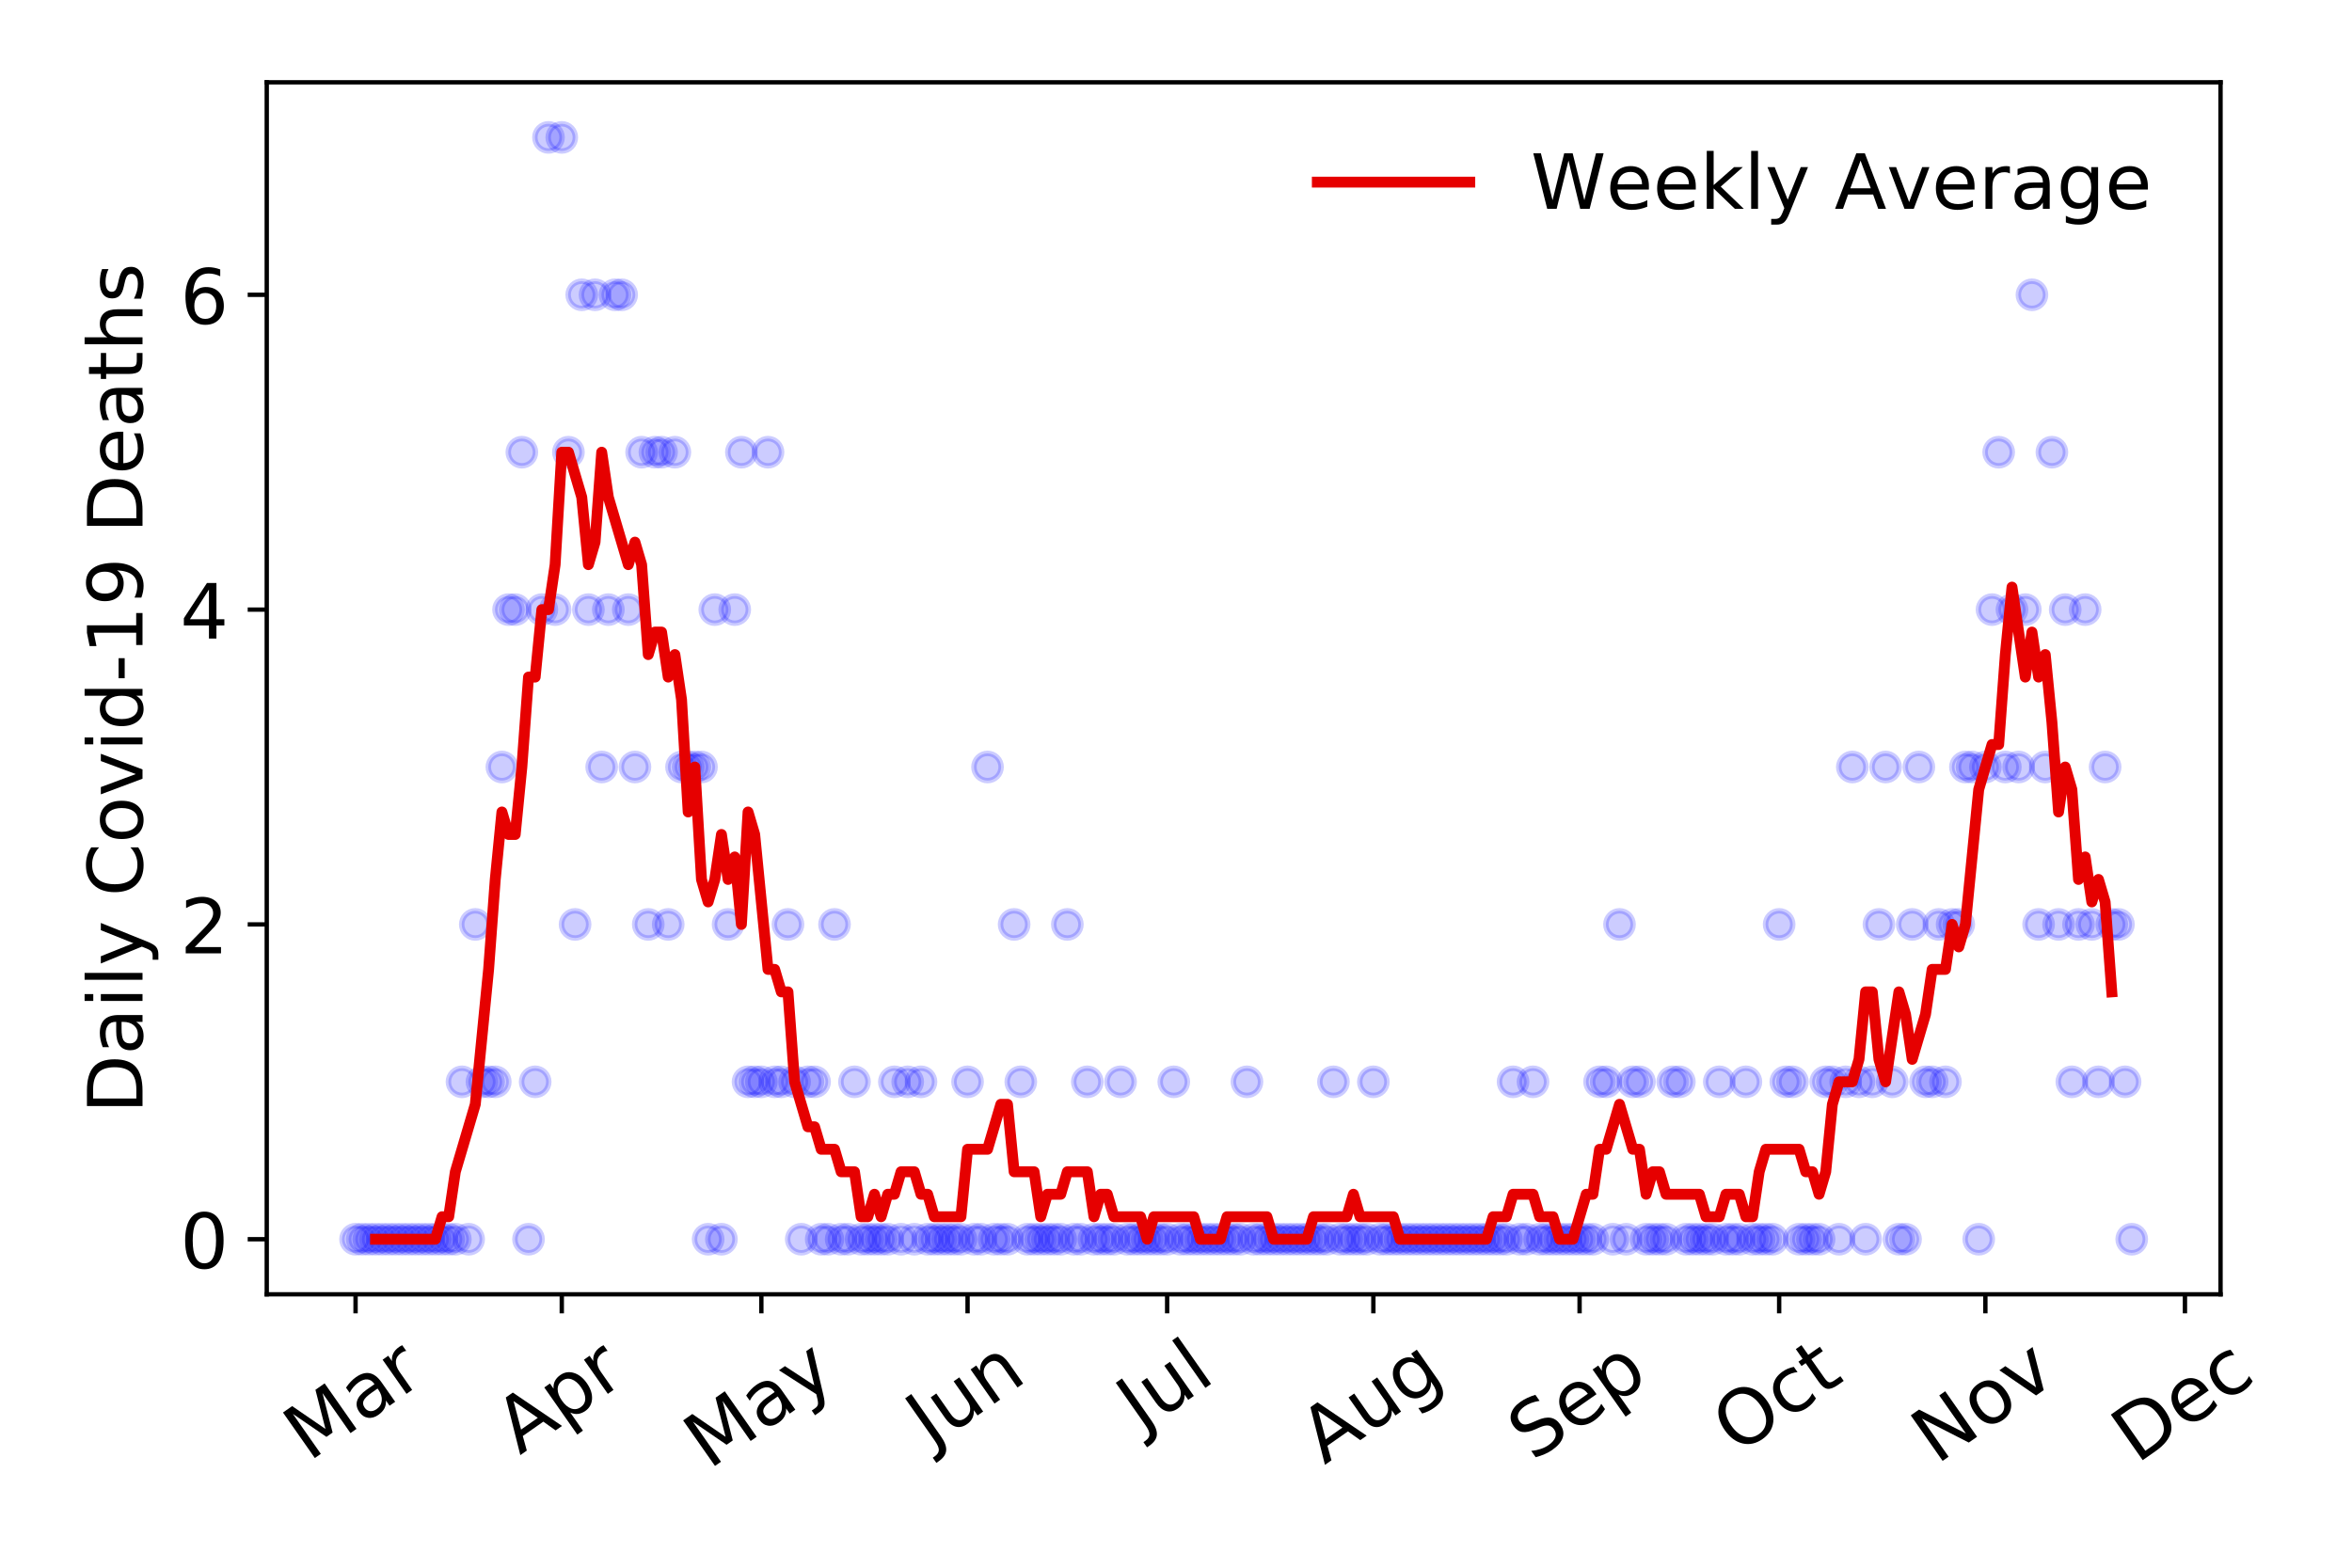 <?xml version="1.0" encoding="utf-8" standalone="no"?>
<!DOCTYPE svg PUBLIC "-//W3C//DTD SVG 1.1//EN"
  "http://www.w3.org/Graphics/SVG/1.1/DTD/svg11.dtd">
<!-- Created with matplotlib (https://matplotlib.org/) -->
<svg height="288pt" version="1.1" viewBox="0 0 432 288" width="432pt" xmlns="http://www.w3.org/2000/svg" xmlns:xlink="http://www.w3.org/1999/xlink">
 <defs>
  <style type="text/css">
*{stroke-linecap:butt;stroke-linejoin:round;}
  </style>
 </defs>
 <g id="figure_1">
  <g id="patch_1">
   <path d="M 0 288 
L 432 288 
L 432 0 
L 0 0 
z
" style="fill:#ffffff;"/>
  </g>
  <g id="axes_1">
   <g id="patch_2">
    <path d="M 48.995 237.778 
L 407.854 237.778 
L 407.854 15.12 
L 48.995 15.12 
z
" style="fill:#ffffff;"/>
   </g>
   <g id="matplotlib.axis_1">
    <g id="xtick_1">
     <g id="line2d_1">
      <defs>
       <path d="M 0 0 
L 0 3.5 
" id="m8dc52307bb" style="stroke:#000000;stroke-width:0.8;"/>
      </defs>
      <g>
       <use style="stroke:#000000;stroke-width:0.8;" x="65.307" xlink:href="#m8dc52307bb" y="237.778"/>
      </g>
     </g>
     <g id="text_1">
      <!-- Mar -->
      <defs>
       <path d="M 9.812 72.906 
L 24.516 72.906 
L 43.109 23.297 
L 61.812 72.906 
L 76.516 72.906 
L 76.516 0 
L 66.891 0 
L 66.891 64.016 
L 48.094 14.016 
L 38.188 14.016 
L 19.391 64.016 
L 19.391 0 
L 9.812 0 
z
" id="DejaVuSans-77"/>
       <path d="M 34.281 27.484 
Q 23.391 27.484 19.188 25 
Q 14.984 22.516 14.984 16.5 
Q 14.984 11.719 18.141 8.906 
Q 21.297 6.109 26.703 6.109 
Q 34.188 6.109 38.703 11.406 
Q 43.219 16.703 43.219 25.484 
L 43.219 27.484 
z
M 52.203 31.203 
L 52.203 0 
L 43.219 0 
L 43.219 8.297 
Q 40.141 3.328 35.547 0.953 
Q 30.953 -1.422 24.312 -1.422 
Q 15.922 -1.422 10.953 3.297 
Q 6 8.016 6 15.922 
Q 6 25.141 12.172 29.828 
Q 18.359 34.516 30.609 34.516 
L 43.219 34.516 
L 43.219 35.406 
Q 43.219 41.609 39.141 45 
Q 35.062 48.391 27.688 48.391 
Q 23 48.391 18.547 47.266 
Q 14.109 46.141 10.016 43.891 
L 10.016 52.203 
Q 14.938 54.109 19.578 55.047 
Q 24.219 56 28.609 56 
Q 40.484 56 46.344 49.844 
Q 52.203 43.703 52.203 31.203 
z
" id="DejaVuSans-97"/>
       <path d="M 41.109 46.297 
Q 39.594 47.172 37.812 47.578 
Q 36.031 48 33.891 48 
Q 26.266 48 22.188 43.047 
Q 18.109 38.094 18.109 28.812 
L 18.109 0 
L 9.078 0 
L 9.078 54.688 
L 18.109 54.688 
L 18.109 46.188 
Q 20.953 51.172 25.484 53.578 
Q 30.031 56 36.531 56 
Q 37.453 56 38.578 55.875 
Q 39.703 55.766 41.062 55.516 
z
" id="DejaVuSans-114"/>
      </defs>
      <g transform="translate(56.704 268.643)rotate(-35)scale(0.14 -0.14)">
       <use xlink:href="#DejaVuSans-77"/>
       <use x="86.279" xlink:href="#DejaVuSans-97"/>
       <use x="147.559" xlink:href="#DejaVuSans-114"/>
      </g>
     </g>
    </g>
    <g id="xtick_2">
     <g id="line2d_2">
      <g>
       <use style="stroke:#000000;stroke-width:0.8;" x="103.184" xlink:href="#m8dc52307bb" y="237.778"/>
      </g>
     </g>
     <g id="text_2">
      <!-- Apr -->
      <defs>
       <path d="M 34.188 63.188 
L 20.797 26.906 
L 47.609 26.906 
z
M 28.609 72.906 
L 39.797 72.906 
L 67.578 0 
L 57.328 0 
L 50.688 18.703 
L 17.828 18.703 
L 11.188 0 
L 0.781 0 
z
" id="DejaVuSans-65"/>
       <path d="M 18.109 8.203 
L 18.109 -20.797 
L 9.078 -20.797 
L 9.078 54.688 
L 18.109 54.688 
L 18.109 46.391 
Q 20.953 51.266 25.266 53.625 
Q 29.594 56 35.594 56 
Q 45.562 56 51.781 48.094 
Q 58.016 40.188 58.016 27.297 
Q 58.016 14.406 51.781 6.484 
Q 45.562 -1.422 35.594 -1.422 
Q 29.594 -1.422 25.266 0.953 
Q 20.953 3.328 18.109 8.203 
z
M 48.688 27.297 
Q 48.688 37.203 44.609 42.844 
Q 40.531 48.484 33.406 48.484 
Q 26.266 48.484 22.188 42.844 
Q 18.109 37.203 18.109 27.297 
Q 18.109 17.391 22.188 11.75 
Q 26.266 6.109 33.406 6.109 
Q 40.531 6.109 44.609 11.75 
Q 48.688 17.391 48.688 27.297 
z
" id="DejaVuSans-112"/>
      </defs>
      <g transform="translate(95.48 267.384)rotate(-35)scale(0.14 -0.14)">
       <use xlink:href="#DejaVuSans-65"/>
       <use x="68.408" xlink:href="#DejaVuSans-112"/>
       <use x="131.885" xlink:href="#DejaVuSans-114"/>
      </g>
     </g>
    </g>
    <g id="xtick_3">
     <g id="line2d_3">
      <g>
       <use style="stroke:#000000;stroke-width:0.8;" x="139.84" xlink:href="#m8dc52307bb" y="237.778"/>
      </g>
     </g>
     <g id="text_3">
      <!-- May -->
      <defs>
       <path d="M 32.172 -5.078 
Q 28.375 -14.844 24.75 -17.812 
Q 21.141 -20.797 15.094 -20.797 
L 7.906 -20.797 
L 7.906 -13.281 
L 13.188 -13.281 
Q 16.891 -13.281 18.938 -11.516 
Q 21 -9.766 23.484 -3.219 
L 25.094 0.875 
L 2.984 54.688 
L 12.5 54.688 
L 29.594 11.922 
L 46.688 54.688 
L 56.203 54.688 
z
" id="DejaVuSans-121"/>
      </defs>
      <g transform="translate(130.201 270.094)rotate(-35)scale(0.14 -0.14)">
       <use xlink:href="#DejaVuSans-77"/>
       <use x="86.279" xlink:href="#DejaVuSans-97"/>
       <use x="147.559" xlink:href="#DejaVuSans-121"/>
      </g>
     </g>
    </g>
    <g id="xtick_4">
     <g id="line2d_4">
      <g>
       <use style="stroke:#000000;stroke-width:0.8;" x="177.717" xlink:href="#m8dc52307bb" y="237.778"/>
      </g>
     </g>
     <g id="text_4">
      <!-- Jun -->
      <defs>
       <path d="M 9.812 72.906 
L 19.672 72.906 
L 19.672 5.078 
Q 19.672 -8.109 14.672 -14.062 
Q 9.672 -20.016 -1.422 -20.016 
L -5.172 -20.016 
L -5.172 -11.719 
L -2.094 -11.719 
Q 4.438 -11.719 7.125 -8.047 
Q 9.812 -4.391 9.812 5.078 
z
" id="DejaVuSans-74"/>
       <path d="M 8.5 21.578 
L 8.5 54.688 
L 17.484 54.688 
L 17.484 21.922 
Q 17.484 14.156 20.5 10.266 
Q 23.531 6.391 29.594 6.391 
Q 36.859 6.391 41.078 11.031 
Q 45.312 15.672 45.312 23.688 
L 45.312 54.688 
L 54.297 54.688 
L 54.297 0 
L 45.312 0 
L 45.312 8.406 
Q 42.047 3.422 37.719 1 
Q 33.406 -1.422 27.688 -1.422 
Q 18.266 -1.422 13.375 4.438 
Q 8.5 10.297 8.5 21.578 
z
M 31.109 56 
z
" id="DejaVuSans-117"/>
       <path d="M 54.891 33.016 
L 54.891 0 
L 45.906 0 
L 45.906 32.719 
Q 45.906 40.484 42.875 44.328 
Q 39.844 48.188 33.797 48.188 
Q 26.516 48.188 22.312 43.547 
Q 18.109 38.922 18.109 30.906 
L 18.109 0 
L 9.078 0 
L 9.078 54.688 
L 18.109 54.688 
L 18.109 46.188 
Q 21.344 51.125 25.703 53.562 
Q 30.078 56 35.797 56 
Q 45.219 56 50.047 50.172 
Q 54.891 44.344 54.891 33.016 
z
" id="DejaVuSans-110"/>
      </defs>
      <g transform="translate(170.974 266.039)rotate(-35)scale(0.14 -0.14)">
       <use xlink:href="#DejaVuSans-74"/>
       <use x="29.492" xlink:href="#DejaVuSans-117"/>
       <use x="92.871" xlink:href="#DejaVuSans-110"/>
      </g>
     </g>
    </g>
    <g id="xtick_5">
     <g id="line2d_5">
      <g>
       <use style="stroke:#000000;stroke-width:0.8;" x="214.373" xlink:href="#m8dc52307bb" y="237.778"/>
      </g>
     </g>
     <g id="text_5">
      <!-- Jul -->
      <defs>
       <path d="M 9.422 75.984 
L 18.406 75.984 
L 18.406 0 
L 9.422 0 
z
" id="DejaVuSans-108"/>
      </defs>
      <g transform="translate(209.67 263.181)rotate(-35)scale(0.14 -0.14)">
       <use xlink:href="#DejaVuSans-74"/>
       <use x="29.492" xlink:href="#DejaVuSans-117"/>
       <use x="92.871" xlink:href="#DejaVuSans-108"/>
      </g>
     </g>
    </g>
    <g id="xtick_6">
     <g id="line2d_6">
      <g>
       <use style="stroke:#000000;stroke-width:0.8;" x="252.251" xlink:href="#m8dc52307bb" y="237.778"/>
      </g>
     </g>
     <g id="text_6">
      <!-- Aug -->
      <defs>
       <path d="M 45.406 27.984 
Q 45.406 37.75 41.375 43.109 
Q 37.359 48.484 30.078 48.484 
Q 22.859 48.484 18.828 43.109 
Q 14.797 37.75 14.797 27.984 
Q 14.797 18.266 18.828 12.891 
Q 22.859 7.516 30.078 7.516 
Q 37.359 7.516 41.375 12.891 
Q 45.406 18.266 45.406 27.984 
z
M 54.391 6.781 
Q 54.391 -7.172 48.188 -13.984 
Q 42 -20.797 29.203 -20.797 
Q 24.469 -20.797 20.266 -20.094 
Q 16.062 -19.391 12.109 -17.922 
L 12.109 -9.188 
Q 16.062 -11.328 19.922 -12.344 
Q 23.781 -13.375 27.781 -13.375 
Q 36.625 -13.375 41.016 -8.766 
Q 45.406 -4.156 45.406 5.172 
L 45.406 9.625 
Q 42.625 4.781 38.281 2.391 
Q 33.938 0 27.875 0 
Q 17.828 0 11.672 7.656 
Q 5.516 15.328 5.516 27.984 
Q 5.516 40.672 11.672 48.328 
Q 17.828 56 27.875 56 
Q 33.938 56 38.281 53.609 
Q 42.625 51.219 45.406 46.391 
L 45.406 54.688 
L 54.391 54.688 
z
" id="DejaVuSans-103"/>
      </defs>
      <g transform="translate(243.27 269.172)rotate(-35)scale(0.14 -0.14)">
       <use xlink:href="#DejaVuSans-65"/>
       <use x="68.408" xlink:href="#DejaVuSans-117"/>
       <use x="131.787" xlink:href="#DejaVuSans-103"/>
      </g>
     </g>
    </g>
    <g id="xtick_7">
     <g id="line2d_7">
      <g>
       <use style="stroke:#000000;stroke-width:0.8;" x="290.128" xlink:href="#m8dc52307bb" y="237.778"/>
      </g>
     </g>
     <g id="text_7">
      <!-- Sep -->
      <defs>
       <path d="M 53.516 70.516 
L 53.516 60.891 
Q 47.906 63.578 42.922 64.891 
Q 37.938 66.219 33.297 66.219 
Q 25.25 66.219 20.875 63.094 
Q 16.5 59.969 16.5 54.203 
Q 16.5 49.359 19.406 46.891 
Q 22.312 44.438 30.422 42.922 
L 36.375 41.703 
Q 47.406 39.594 52.656 34.297 
Q 57.906 29 57.906 20.125 
Q 57.906 9.516 50.797 4.047 
Q 43.703 -1.422 29.984 -1.422 
Q 24.812 -1.422 18.969 -0.25 
Q 13.141 0.922 6.891 3.219 
L 6.891 13.375 
Q 12.891 10.016 18.656 8.297 
Q 24.422 6.594 29.984 6.594 
Q 38.422 6.594 43.016 9.906 
Q 47.609 13.234 47.609 19.391 
Q 47.609 24.75 44.312 27.781 
Q 41.016 30.812 33.5 32.328 
L 27.484 33.5 
Q 16.453 35.688 11.516 40.375 
Q 6.594 45.062 6.594 53.422 
Q 6.594 63.094 13.406 68.656 
Q 20.219 74.219 32.172 74.219 
Q 37.312 74.219 42.625 73.281 
Q 47.953 72.359 53.516 70.516 
z
" id="DejaVuSans-83"/>
       <path d="M 56.203 29.594 
L 56.203 25.203 
L 14.891 25.203 
Q 15.484 15.922 20.484 11.062 
Q 25.484 6.203 34.422 6.203 
Q 39.594 6.203 44.453 7.469 
Q 49.312 8.734 54.109 11.281 
L 54.109 2.781 
Q 49.266 0.734 44.188 -0.344 
Q 39.109 -1.422 33.891 -1.422 
Q 20.797 -1.422 13.156 6.188 
Q 5.516 13.812 5.516 26.812 
Q 5.516 40.234 12.766 48.109 
Q 20.016 56 32.328 56 
Q 43.359 56 49.781 48.891 
Q 56.203 41.797 56.203 29.594 
z
M 47.219 32.234 
Q 47.125 39.594 43.094 43.984 
Q 39.062 48.391 32.422 48.391 
Q 24.906 48.391 20.391 44.141 
Q 15.875 39.891 15.188 32.172 
z
" id="DejaVuSans-101"/>
      </defs>
      <g transform="translate(281.535 268.629)rotate(-35)scale(0.14 -0.14)">
       <use xlink:href="#DejaVuSans-83"/>
       <use x="63.477" xlink:href="#DejaVuSans-101"/>
       <use x="125" xlink:href="#DejaVuSans-112"/>
      </g>
     </g>
    </g>
    <g id="xtick_8">
     <g id="line2d_8">
      <g>
       <use style="stroke:#000000;stroke-width:0.8;" x="326.784" xlink:href="#m8dc52307bb" y="237.778"/>
      </g>
     </g>
     <g id="text_8">
      <!-- Oct -->
      <defs>
       <path d="M 39.406 66.219 
Q 28.656 66.219 22.328 58.203 
Q 16.016 50.203 16.016 36.375 
Q 16.016 22.609 22.328 14.594 
Q 28.656 6.594 39.406 6.594 
Q 50.141 6.594 56.422 14.594 
Q 62.703 22.609 62.703 36.375 
Q 62.703 50.203 56.422 58.203 
Q 50.141 66.219 39.406 66.219 
z
M 39.406 74.219 
Q 54.734 74.219 63.906 63.938 
Q 73.094 53.656 73.094 36.375 
Q 73.094 19.141 63.906 8.859 
Q 54.734 -1.422 39.406 -1.422 
Q 24.031 -1.422 14.812 8.828 
Q 5.609 19.094 5.609 36.375 
Q 5.609 53.656 14.812 63.938 
Q 24.031 74.219 39.406 74.219 
z
" id="DejaVuSans-79"/>
       <path d="M 48.781 52.594 
L 48.781 44.188 
Q 44.969 46.297 41.141 47.344 
Q 37.312 48.391 33.406 48.391 
Q 24.656 48.391 19.812 42.844 
Q 14.984 37.312 14.984 27.297 
Q 14.984 17.281 19.812 11.734 
Q 24.656 6.203 33.406 6.203 
Q 37.312 6.203 41.141 7.25 
Q 44.969 8.297 48.781 10.406 
L 48.781 2.094 
Q 45.016 0.344 40.984 -0.531 
Q 36.969 -1.422 32.422 -1.422 
Q 20.062 -1.422 12.781 6.344 
Q 5.516 14.109 5.516 27.297 
Q 5.516 40.672 12.859 48.328 
Q 20.219 56 33.016 56 
Q 37.156 56 41.109 55.141 
Q 45.062 54.297 48.781 52.594 
z
" id="DejaVuSans-99"/>
       <path d="M 18.312 70.219 
L 18.312 54.688 
L 36.812 54.688 
L 36.812 47.703 
L 18.312 47.703 
L 18.312 18.016 
Q 18.312 11.328 20.141 9.422 
Q 21.969 7.516 27.594 7.516 
L 36.812 7.516 
L 36.812 0 
L 27.594 0 
Q 17.188 0 13.234 3.875 
Q 9.281 7.766 9.281 18.016 
L 9.281 47.703 
L 2.688 47.703 
L 2.688 54.688 
L 9.281 54.688 
L 9.281 70.219 
z
" id="DejaVuSans-116"/>
      </defs>
      <g transform="translate(319.085 267.377)rotate(-35)scale(0.14 -0.14)">
       <use xlink:href="#DejaVuSans-79"/>
       <use x="78.711" xlink:href="#DejaVuSans-99"/>
       <use x="133.691" xlink:href="#DejaVuSans-116"/>
      </g>
     </g>
    </g>
    <g id="xtick_9">
     <g id="line2d_9">
      <g>
       <use style="stroke:#000000;stroke-width:0.8;" x="364.661" xlink:href="#m8dc52307bb" y="237.778"/>
      </g>
     </g>
     <g id="text_9">
      <!-- Nov -->
      <defs>
       <path d="M 9.812 72.906 
L 23.094 72.906 
L 55.422 11.922 
L 55.422 72.906 
L 64.984 72.906 
L 64.984 0 
L 51.703 0 
L 19.391 60.984 
L 19.391 0 
L 9.812 0 
z
" id="DejaVuSans-78"/>
       <path d="M 30.609 48.391 
Q 23.391 48.391 19.188 42.75 
Q 14.984 37.109 14.984 27.297 
Q 14.984 17.484 19.156 11.844 
Q 23.344 6.203 30.609 6.203 
Q 37.797 6.203 41.984 11.859 
Q 46.188 17.531 46.188 27.297 
Q 46.188 37.016 41.984 42.703 
Q 37.797 48.391 30.609 48.391 
z
M 30.609 56 
Q 42.328 56 49.016 48.375 
Q 55.719 40.766 55.719 27.297 
Q 55.719 13.875 49.016 6.219 
Q 42.328 -1.422 30.609 -1.422 
Q 18.844 -1.422 12.172 6.219 
Q 5.516 13.875 5.516 27.297 
Q 5.516 40.766 12.172 48.375 
Q 18.844 56 30.609 56 
z
" id="DejaVuSans-111"/>
       <path d="M 2.984 54.688 
L 12.5 54.688 
L 29.594 8.797 
L 46.688 54.688 
L 56.203 54.688 
L 35.688 0 
L 23.484 0 
z
" id="DejaVuSans-118"/>
      </defs>
      <g transform="translate(355.685 269.166)rotate(-35)scale(0.14 -0.14)">
       <use xlink:href="#DejaVuSans-78"/>
       <use x="74.805" xlink:href="#DejaVuSans-111"/>
       <use x="135.986" xlink:href="#DejaVuSans-118"/>
      </g>
     </g>
    </g>
    <g id="xtick_10">
     <g id="line2d_10">
      <g>
       <use style="stroke:#000000;stroke-width:0.8;" x="401.317" xlink:href="#m8dc52307bb" y="237.778"/>
      </g>
     </g>
     <g id="text_10">
      <!-- Dec -->
      <defs>
       <path d="M 19.672 64.797 
L 19.672 8.109 
L 31.594 8.109 
Q 46.688 8.109 53.688 14.938 
Q 60.688 21.781 60.688 36.531 
Q 60.688 51.172 53.688 57.984 
Q 46.688 64.797 31.594 64.797 
z
M 9.812 72.906 
L 30.078 72.906 
Q 51.266 72.906 61.172 64.094 
Q 71.094 55.281 71.094 36.531 
Q 71.094 17.672 61.125 8.828 
Q 51.172 0 30.078 0 
L 9.812 0 
z
" id="DejaVuSans-68"/>
      </defs>
      <g transform="translate(392.436 269.032)rotate(-35)scale(0.14 -0.14)">
       <use xlink:href="#DejaVuSans-68"/>
       <use x="77.002" xlink:href="#DejaVuSans-101"/>
       <use x="138.525" xlink:href="#DejaVuSans-99"/>
      </g>
     </g>
    </g>
   </g>
   <g id="matplotlib.axis_2">
    <g id="ytick_1">
     <g id="line2d_11">
      <defs>
       <path d="M 0 0 
L -3.5 0 
" id="mb723dab745" style="stroke:#000000;stroke-width:0.8;"/>
      </defs>
      <g>
       <use style="stroke:#000000;stroke-width:0.8;" x="48.995" xlink:href="#mb723dab745" y="227.657"/>
      </g>
     </g>
     <g id="text_11">
      <!-- 0 -->
      <defs>
       <path d="M 31.781 66.406 
Q 24.172 66.406 20.328 58.906 
Q 16.5 51.422 16.5 36.375 
Q 16.5 21.391 20.328 13.891 
Q 24.172 6.391 31.781 6.391 
Q 39.453 6.391 43.281 13.891 
Q 47.125 21.391 47.125 36.375 
Q 47.125 51.422 43.281 58.906 
Q 39.453 66.406 31.781 66.406 
z
M 31.781 74.219 
Q 44.047 74.219 50.516 64.516 
Q 56.984 54.828 56.984 36.375 
Q 56.984 17.969 50.516 8.266 
Q 44.047 -1.422 31.781 -1.422 
Q 19.531 -1.422 13.062 8.266 
Q 6.594 17.969 6.594 36.375 
Q 6.594 54.828 13.062 64.516 
Q 19.531 74.219 31.781 74.219 
z
" id="DejaVuSans-48"/>
      </defs>
      <g transform="translate(33.087 232.976)scale(0.14 -0.14)">
       <use xlink:href="#DejaVuSans-48"/>
      </g>
     </g>
    </g>
    <g id="ytick_2">
     <g id="line2d_12">
      <g>
       <use style="stroke:#000000;stroke-width:0.8;" x="48.995" xlink:href="#mb723dab745" y="169.824"/>
      </g>
     </g>
     <g id="text_12">
      <!-- 2 -->
      <defs>
       <path d="M 19.188 8.297 
L 53.609 8.297 
L 53.609 0 
L 7.328 0 
L 7.328 8.297 
Q 12.938 14.109 22.625 23.891 
Q 32.328 33.688 34.812 36.531 
Q 39.547 41.844 41.422 45.531 
Q 43.312 49.219 43.312 52.781 
Q 43.312 58.594 39.234 62.25 
Q 35.156 65.922 28.609 65.922 
Q 23.969 65.922 18.812 64.312 
Q 13.672 62.703 7.812 59.422 
L 7.812 69.391 
Q 13.766 71.781 18.938 73 
Q 24.125 74.219 28.422 74.219 
Q 39.75 74.219 46.484 68.547 
Q 53.219 62.891 53.219 53.422 
Q 53.219 48.922 51.531 44.891 
Q 49.859 40.875 45.406 35.406 
Q 44.188 33.984 37.641 27.219 
Q 31.109 20.453 19.188 8.297 
z
" id="DejaVuSans-50"/>
      </defs>
      <g transform="translate(33.087 175.143)scale(0.14 -0.14)">
       <use xlink:href="#DejaVuSans-50"/>
      </g>
     </g>
    </g>
    <g id="ytick_3">
     <g id="line2d_13">
      <g>
       <use style="stroke:#000000;stroke-width:0.8;" x="48.995" xlink:href="#mb723dab745" y="111.991"/>
      </g>
     </g>
     <g id="text_13">
      <!-- 4 -->
      <defs>
       <path d="M 37.797 64.312 
L 12.891 25.391 
L 37.797 25.391 
z
M 35.203 72.906 
L 47.609 72.906 
L 47.609 25.391 
L 58.016 25.391 
L 58.016 17.188 
L 47.609 17.188 
L 47.609 0 
L 37.797 0 
L 37.797 17.188 
L 4.891 17.188 
L 4.891 26.703 
z
" id="DejaVuSans-52"/>
      </defs>
      <g transform="translate(33.087 117.31)scale(0.14 -0.14)">
       <use xlink:href="#DejaVuSans-52"/>
      </g>
     </g>
    </g>
    <g id="ytick_4">
     <g id="line2d_14">
      <g>
       <use style="stroke:#000000;stroke-width:0.8;" x="48.995" xlink:href="#mb723dab745" y="54.157"/>
      </g>
     </g>
     <g id="text_14">
      <!-- 6 -->
      <defs>
       <path d="M 33.016 40.375 
Q 26.375 40.375 22.484 35.828 
Q 18.609 31.297 18.609 23.391 
Q 18.609 15.531 22.484 10.953 
Q 26.375 6.391 33.016 6.391 
Q 39.656 6.391 43.531 10.953 
Q 47.406 15.531 47.406 23.391 
Q 47.406 31.297 43.531 35.828 
Q 39.656 40.375 33.016 40.375 
z
M 52.594 71.297 
L 52.594 62.312 
Q 48.875 64.062 45.094 64.984 
Q 41.312 65.922 37.594 65.922 
Q 27.828 65.922 22.672 59.328 
Q 17.531 52.734 16.797 39.406 
Q 19.672 43.656 24.016 45.922 
Q 28.375 48.188 33.594 48.188 
Q 44.578 48.188 50.953 41.516 
Q 57.328 34.859 57.328 23.391 
Q 57.328 12.156 50.688 5.359 
Q 44.047 -1.422 33.016 -1.422 
Q 20.359 -1.422 13.672 8.266 
Q 6.984 17.969 6.984 36.375 
Q 6.984 53.656 15.188 63.938 
Q 23.391 74.219 37.203 74.219 
Q 40.922 74.219 44.703 73.484 
Q 48.484 72.75 52.594 71.297 
z
" id="DejaVuSans-54"/>
      </defs>
      <g transform="translate(33.087 59.476)scale(0.14 -0.14)">
       <use xlink:href="#DejaVuSans-54"/>
      </g>
     </g>
    </g>
    <g id="text_15">
     <!-- Daily Covid-19 Deaths -->
     <defs>
      <path d="M 9.422 54.688 
L 18.406 54.688 
L 18.406 0 
L 9.422 0 
z
M 9.422 75.984 
L 18.406 75.984 
L 18.406 64.594 
L 9.422 64.594 
z
" id="DejaVuSans-105"/>
      <path id="DejaVuSans-32"/>
      <path d="M 64.406 67.281 
L 64.406 56.891 
Q 59.422 61.531 53.781 63.812 
Q 48.141 66.109 41.797 66.109 
Q 29.297 66.109 22.656 58.469 
Q 16.016 50.828 16.016 36.375 
Q 16.016 21.969 22.656 14.328 
Q 29.297 6.688 41.797 6.688 
Q 48.141 6.688 53.781 8.984 
Q 59.422 11.281 64.406 15.922 
L 64.406 5.609 
Q 59.234 2.094 53.438 0.328 
Q 47.656 -1.422 41.219 -1.422 
Q 24.656 -1.422 15.125 8.703 
Q 5.609 18.844 5.609 36.375 
Q 5.609 53.953 15.125 64.078 
Q 24.656 74.219 41.219 74.219 
Q 47.75 74.219 53.531 72.484 
Q 59.328 70.75 64.406 67.281 
z
" id="DejaVuSans-67"/>
      <path d="M 45.406 46.391 
L 45.406 75.984 
L 54.391 75.984 
L 54.391 0 
L 45.406 0 
L 45.406 8.203 
Q 42.578 3.328 38.25 0.953 
Q 33.938 -1.422 27.875 -1.422 
Q 17.969 -1.422 11.734 6.484 
Q 5.516 14.406 5.516 27.297 
Q 5.516 40.188 11.734 48.094 
Q 17.969 56 27.875 56 
Q 33.938 56 38.25 53.625 
Q 42.578 51.266 45.406 46.391 
z
M 14.797 27.297 
Q 14.797 17.391 18.875 11.75 
Q 22.953 6.109 30.078 6.109 
Q 37.203 6.109 41.297 11.75 
Q 45.406 17.391 45.406 27.297 
Q 45.406 37.203 41.297 42.844 
Q 37.203 48.484 30.078 48.484 
Q 22.953 48.484 18.875 42.844 
Q 14.797 37.203 14.797 27.297 
z
" id="DejaVuSans-100"/>
      <path d="M 4.891 31.391 
L 31.203 31.391 
L 31.203 23.391 
L 4.891 23.391 
z
" id="DejaVuSans-45"/>
      <path d="M 12.406 8.297 
L 28.516 8.297 
L 28.516 63.922 
L 10.984 60.406 
L 10.984 69.391 
L 28.422 72.906 
L 38.281 72.906 
L 38.281 8.297 
L 54.391 8.297 
L 54.391 0 
L 12.406 0 
z
" id="DejaVuSans-49"/>
      <path d="M 10.984 1.516 
L 10.984 10.5 
Q 14.703 8.734 18.5 7.812 
Q 22.312 6.891 25.984 6.891 
Q 35.75 6.891 40.891 13.453 
Q 46.047 20.016 46.781 33.406 
Q 43.953 29.203 39.594 26.953 
Q 35.25 24.703 29.984 24.703 
Q 19.047 24.703 12.672 31.312 
Q 6.297 37.938 6.297 49.422 
Q 6.297 60.641 12.938 67.422 
Q 19.578 74.219 30.609 74.219 
Q 43.266 74.219 49.922 64.516 
Q 56.594 54.828 56.594 36.375 
Q 56.594 19.141 48.406 8.859 
Q 40.234 -1.422 26.422 -1.422 
Q 22.703 -1.422 18.891 -0.688 
Q 15.094 0.047 10.984 1.516 
z
M 30.609 32.422 
Q 37.25 32.422 41.125 36.953 
Q 45.016 41.5 45.016 49.422 
Q 45.016 57.281 41.125 61.844 
Q 37.25 66.406 30.609 66.406 
Q 23.969 66.406 20.094 61.844 
Q 16.219 57.281 16.219 49.422 
Q 16.219 41.5 20.094 36.953 
Q 23.969 32.422 30.609 32.422 
z
" id="DejaVuSans-57"/>
      <path d="M 54.891 33.016 
L 54.891 0 
L 45.906 0 
L 45.906 32.719 
Q 45.906 40.484 42.875 44.328 
Q 39.844 48.188 33.797 48.188 
Q 26.516 48.188 22.312 43.547 
Q 18.109 38.922 18.109 30.906 
L 18.109 0 
L 9.078 0 
L 9.078 75.984 
L 18.109 75.984 
L 18.109 46.188 
Q 21.344 51.125 25.703 53.562 
Q 30.078 56 35.797 56 
Q 45.219 56 50.047 50.172 
Q 54.891 44.344 54.891 33.016 
z
" id="DejaVuSans-104"/>
      <path d="M 44.281 53.078 
L 44.281 44.578 
Q 40.484 46.531 36.375 47.5 
Q 32.281 48.484 27.875 48.484 
Q 21.188 48.484 17.844 46.438 
Q 14.5 44.391 14.5 40.281 
Q 14.5 37.156 16.891 35.375 
Q 19.281 33.594 26.516 31.984 
L 29.594 31.297 
Q 39.156 29.25 43.188 25.516 
Q 47.219 21.781 47.219 15.094 
Q 47.219 7.469 41.188 3.016 
Q 35.156 -1.422 24.609 -1.422 
Q 20.219 -1.422 15.453 -0.562 
Q 10.688 0.297 5.422 2 
L 5.422 11.281 
Q 10.406 8.688 15.234 7.391 
Q 20.062 6.109 24.812 6.109 
Q 31.156 6.109 34.562 8.281 
Q 37.984 10.453 37.984 14.406 
Q 37.984 18.062 35.516 20.016 
Q 33.062 21.969 24.703 23.781 
L 21.578 24.516 
Q 13.234 26.266 9.516 29.906 
Q 5.812 33.547 5.812 39.891 
Q 5.812 47.609 11.281 51.797 
Q 16.75 56 26.812 56 
Q 31.781 56 36.172 55.266 
Q 40.578 54.547 44.281 53.078 
z
" id="DejaVuSans-115"/>
     </defs>
     <g transform="translate(26.176 204.56)rotate(-90)scale(0.14 -0.14)">
      <use xlink:href="#DejaVuSans-68"/>
      <use x="77.002" xlink:href="#DejaVuSans-97"/>
      <use x="138.281" xlink:href="#DejaVuSans-105"/>
      <use x="166.064" xlink:href="#DejaVuSans-108"/>
      <use x="193.848" xlink:href="#DejaVuSans-121"/>
      <use x="253.027" xlink:href="#DejaVuSans-32"/>
      <use x="284.814" xlink:href="#DejaVuSans-67"/>
      <use x="354.639" xlink:href="#DejaVuSans-111"/>
      <use x="415.82" xlink:href="#DejaVuSans-118"/>
      <use x="475" xlink:href="#DejaVuSans-105"/>
      <use x="502.783" xlink:href="#DejaVuSans-100"/>
      <use x="566.26" xlink:href="#DejaVuSans-45"/>
      <use x="602.344" xlink:href="#DejaVuSans-49"/>
      <use x="665.967" xlink:href="#DejaVuSans-57"/>
      <use x="729.59" xlink:href="#DejaVuSans-32"/>
      <use x="761.377" xlink:href="#DejaVuSans-68"/>
      <use x="838.379" xlink:href="#DejaVuSans-101"/>
      <use x="899.902" xlink:href="#DejaVuSans-97"/>
      <use x="961.182" xlink:href="#DejaVuSans-116"/>
      <use x="1000.391" xlink:href="#DejaVuSans-104"/>
      <use x="1063.77" xlink:href="#DejaVuSans-115"/>
     </g>
    </g>
   </g>
   <g id="line2d_15">
    <defs>
     <path d="M 0 2.5 
C 0.663 2.5 1.299 2.237 1.768 1.768 
C 2.237 1.299 2.5 0.663 2.5 0 
C 2.5 -0.663 2.237 -1.299 1.768 -1.768 
C 1.299 -2.237 0.663 -2.5 0 -2.5 
C -0.663 -2.5 -1.299 -2.237 -1.768 -1.768 
C -2.237 -1.299 -2.5 -0.663 -2.5 0 
C -2.5 0.663 -2.237 1.299 -1.768 1.768 
C -1.299 2.237 -0.663 2.5 0 2.5 
z
" id="m86d2e7faaa" style="stroke:#0000ff;stroke-opacity:0.2;"/>
    </defs>
    <g clip-path="url(#p6927b3e6fe)">
     <use style="fill:#0000ff;fill-opacity:0.2;stroke:#0000ff;stroke-opacity:0.2;" x="65.307" xlink:href="#m86d2e7faaa" y="227.657"/>
     <use style="fill:#0000ff;fill-opacity:0.2;stroke:#0000ff;stroke-opacity:0.2;" x="66.529" xlink:href="#m86d2e7faaa" y="227.657"/>
     <use style="fill:#0000ff;fill-opacity:0.2;stroke:#0000ff;stroke-opacity:0.2;" x="67.75" xlink:href="#m86d2e7faaa" y="227.657"/>
     <use style="fill:#0000ff;fill-opacity:0.2;stroke:#0000ff;stroke-opacity:0.2;" x="68.972" xlink:href="#m86d2e7faaa" y="227.657"/>
     <use style="fill:#0000ff;fill-opacity:0.2;stroke:#0000ff;stroke-opacity:0.2;" x="70.194" xlink:href="#m86d2e7faaa" y="227.657"/>
     <use style="fill:#0000ff;fill-opacity:0.2;stroke:#0000ff;stroke-opacity:0.2;" x="71.416" xlink:href="#m86d2e7faaa" y="227.657"/>
     <use style="fill:#0000ff;fill-opacity:0.2;stroke:#0000ff;stroke-opacity:0.2;" x="72.638" xlink:href="#m86d2e7faaa" y="227.657"/>
     <use style="fill:#0000ff;fill-opacity:0.2;stroke:#0000ff;stroke-opacity:0.2;" x="73.86" xlink:href="#m86d2e7faaa" y="227.657"/>
     <use style="fill:#0000ff;fill-opacity:0.2;stroke:#0000ff;stroke-opacity:0.2;" x="75.082" xlink:href="#m86d2e7faaa" y="227.657"/>
     <use style="fill:#0000ff;fill-opacity:0.2;stroke:#0000ff;stroke-opacity:0.2;" x="76.303" xlink:href="#m86d2e7faaa" y="227.657"/>
     <use style="fill:#0000ff;fill-opacity:0.2;stroke:#0000ff;stroke-opacity:0.2;" x="77.525" xlink:href="#m86d2e7faaa" y="227.657"/>
     <use style="fill:#0000ff;fill-opacity:0.2;stroke:#0000ff;stroke-opacity:0.2;" x="78.747" xlink:href="#m86d2e7faaa" y="227.657"/>
     <use style="fill:#0000ff;fill-opacity:0.2;stroke:#0000ff;stroke-opacity:0.2;" x="79.969" xlink:href="#m86d2e7faaa" y="227.657"/>
     <use style="fill:#0000ff;fill-opacity:0.2;stroke:#0000ff;stroke-opacity:0.2;" x="81.191" xlink:href="#m86d2e7faaa" y="227.657"/>
     <use style="fill:#0000ff;fill-opacity:0.2;stroke:#0000ff;stroke-opacity:0.2;" x="82.413" xlink:href="#m86d2e7faaa" y="227.657"/>
     <use style="fill:#0000ff;fill-opacity:0.2;stroke:#0000ff;stroke-opacity:0.2;" x="83.635" xlink:href="#m86d2e7faaa" y="227.657"/>
     <use style="fill:#0000ff;fill-opacity:0.2;stroke:#0000ff;stroke-opacity:0.2;" x="84.856" xlink:href="#m86d2e7faaa" y="198.741"/>
     <use style="fill:#0000ff;fill-opacity:0.2;stroke:#0000ff;stroke-opacity:0.2;" x="86.078" xlink:href="#m86d2e7faaa" y="227.657"/>
     <use style="fill:#0000ff;fill-opacity:0.2;stroke:#0000ff;stroke-opacity:0.2;" x="87.3" xlink:href="#m86d2e7faaa" y="169.824"/>
     <use style="fill:#0000ff;fill-opacity:0.2;stroke:#0000ff;stroke-opacity:0.2;" x="88.522" xlink:href="#m86d2e7faaa" y="198.741"/>
     <use style="fill:#0000ff;fill-opacity:0.2;stroke:#0000ff;stroke-opacity:0.2;" x="89.744" xlink:href="#m86d2e7faaa" y="198.741"/>
     <use style="fill:#0000ff;fill-opacity:0.2;stroke:#0000ff;stroke-opacity:0.2;" x="90.966" xlink:href="#m86d2e7faaa" y="198.741"/>
     <use style="fill:#0000ff;fill-opacity:0.2;stroke:#0000ff;stroke-opacity:0.2;" x="92.188" xlink:href="#m86d2e7faaa" y="140.907"/>
     <use style="fill:#0000ff;fill-opacity:0.2;stroke:#0000ff;stroke-opacity:0.2;" x="93.409" xlink:href="#m86d2e7faaa" y="111.991"/>
     <use style="fill:#0000ff;fill-opacity:0.2;stroke:#0000ff;stroke-opacity:0.2;" x="94.631" xlink:href="#m86d2e7faaa" y="111.991"/>
     <use style="fill:#0000ff;fill-opacity:0.2;stroke:#0000ff;stroke-opacity:0.2;" x="95.853" xlink:href="#m86d2e7faaa" y="83.074"/>
     <use style="fill:#0000ff;fill-opacity:0.2;stroke:#0000ff;stroke-opacity:0.2;" x="97.075" xlink:href="#m86d2e7faaa" y="227.657"/>
     <use style="fill:#0000ff;fill-opacity:0.2;stroke:#0000ff;stroke-opacity:0.2;" x="98.297" xlink:href="#m86d2e7faaa" y="198.741"/>
     <use style="fill:#0000ff;fill-opacity:0.2;stroke:#0000ff;stroke-opacity:0.2;" x="99.519" xlink:href="#m86d2e7faaa" y="111.991"/>
     <use style="fill:#0000ff;fill-opacity:0.2;stroke:#0000ff;stroke-opacity:0.2;" x="100.741" xlink:href="#m86d2e7faaa" y="25.241"/>
     <use style="fill:#0000ff;fill-opacity:0.2;stroke:#0000ff;stroke-opacity:0.2;" x="101.962" xlink:href="#m86d2e7faaa" y="111.991"/>
     <use style="fill:#0000ff;fill-opacity:0.2;stroke:#0000ff;stroke-opacity:0.2;" x="103.184" xlink:href="#m86d2e7faaa" y="25.241"/>
     <use style="fill:#0000ff;fill-opacity:0.2;stroke:#0000ff;stroke-opacity:0.2;" x="104.406" xlink:href="#m86d2e7faaa" y="83.074"/>
     <use style="fill:#0000ff;fill-opacity:0.2;stroke:#0000ff;stroke-opacity:0.2;" x="105.628" xlink:href="#m86d2e7faaa" y="169.824"/>
     <use style="fill:#0000ff;fill-opacity:0.2;stroke:#0000ff;stroke-opacity:0.2;" x="106.85" xlink:href="#m86d2e7faaa" y="54.157"/>
     <use style="fill:#0000ff;fill-opacity:0.2;stroke:#0000ff;stroke-opacity:0.2;" x="108.072" xlink:href="#m86d2e7faaa" y="111.991"/>
     <use style="fill:#0000ff;fill-opacity:0.2;stroke:#0000ff;stroke-opacity:0.2;" x="109.294" xlink:href="#m86d2e7faaa" y="54.157"/>
     <use style="fill:#0000ff;fill-opacity:0.2;stroke:#0000ff;stroke-opacity:0.2;" x="110.515" xlink:href="#m86d2e7faaa" y="140.907"/>
     <use style="fill:#0000ff;fill-opacity:0.2;stroke:#0000ff;stroke-opacity:0.2;" x="111.737" xlink:href="#m86d2e7faaa" y="111.991"/>
     <use style="fill:#0000ff;fill-opacity:0.2;stroke:#0000ff;stroke-opacity:0.2;" x="112.959" xlink:href="#m86d2e7faaa" y="54.157"/>
     <use style="fill:#0000ff;fill-opacity:0.2;stroke:#0000ff;stroke-opacity:0.2;" x="114.181" xlink:href="#m86d2e7faaa" y="54.157"/>
     <use style="fill:#0000ff;fill-opacity:0.2;stroke:#0000ff;stroke-opacity:0.2;" x="115.403" xlink:href="#m86d2e7faaa" y="111.991"/>
     <use style="fill:#0000ff;fill-opacity:0.2;stroke:#0000ff;stroke-opacity:0.2;" x="116.625" xlink:href="#m86d2e7faaa" y="140.907"/>
     <use style="fill:#0000ff;fill-opacity:0.2;stroke:#0000ff;stroke-opacity:0.2;" x="117.847" xlink:href="#m86d2e7faaa" y="83.074"/>
     <use style="fill:#0000ff;fill-opacity:0.2;stroke:#0000ff;stroke-opacity:0.2;" x="119.068" xlink:href="#m86d2e7faaa" y="169.824"/>
     <use style="fill:#0000ff;fill-opacity:0.2;stroke:#0000ff;stroke-opacity:0.2;" x="120.29" xlink:href="#m86d2e7faaa" y="83.074"/>
     <use style="fill:#0000ff;fill-opacity:0.2;stroke:#0000ff;stroke-opacity:0.2;" x="121.512" xlink:href="#m86d2e7faaa" y="83.074"/>
     <use style="fill:#0000ff;fill-opacity:0.2;stroke:#0000ff;stroke-opacity:0.2;" x="122.734" xlink:href="#m86d2e7faaa" y="169.824"/>
     <use style="fill:#0000ff;fill-opacity:0.2;stroke:#0000ff;stroke-opacity:0.2;" x="123.956" xlink:href="#m86d2e7faaa" y="83.074"/>
     <use style="fill:#0000ff;fill-opacity:0.2;stroke:#0000ff;stroke-opacity:0.2;" x="125.178" xlink:href="#m86d2e7faaa" y="140.907"/>
     <use style="fill:#0000ff;fill-opacity:0.2;stroke:#0000ff;stroke-opacity:0.2;" x="126.4" xlink:href="#m86d2e7faaa" y="140.907"/>
     <use style="fill:#0000ff;fill-opacity:0.2;stroke:#0000ff;stroke-opacity:0.2;" x="127.621" xlink:href="#m86d2e7faaa" y="140.907"/>
     <use style="fill:#0000ff;fill-opacity:0.2;stroke:#0000ff;stroke-opacity:0.2;" x="128.843" xlink:href="#m86d2e7faaa" y="140.907"/>
     <use style="fill:#0000ff;fill-opacity:0.2;stroke:#0000ff;stroke-opacity:0.2;" x="130.065" xlink:href="#m86d2e7faaa" y="227.657"/>
     <use style="fill:#0000ff;fill-opacity:0.2;stroke:#0000ff;stroke-opacity:0.2;" x="131.287" xlink:href="#m86d2e7faaa" y="111.991"/>
     <use style="fill:#0000ff;fill-opacity:0.2;stroke:#0000ff;stroke-opacity:0.2;" x="132.509" xlink:href="#m86d2e7faaa" y="227.657"/>
     <use style="fill:#0000ff;fill-opacity:0.2;stroke:#0000ff;stroke-opacity:0.2;" x="133.731" xlink:href="#m86d2e7faaa" y="169.824"/>
     <use style="fill:#0000ff;fill-opacity:0.2;stroke:#0000ff;stroke-opacity:0.2;" x="134.953" xlink:href="#m86d2e7faaa" y="111.991"/>
     <use style="fill:#0000ff;fill-opacity:0.2;stroke:#0000ff;stroke-opacity:0.2;" x="136.174" xlink:href="#m86d2e7faaa" y="83.074"/>
     <use style="fill:#0000ff;fill-opacity:0.2;stroke:#0000ff;stroke-opacity:0.2;" x="137.396" xlink:href="#m86d2e7faaa" y="198.741"/>
     <use style="fill:#0000ff;fill-opacity:0.2;stroke:#0000ff;stroke-opacity:0.2;" x="138.618" xlink:href="#m86d2e7faaa" y="198.741"/>
     <use style="fill:#0000ff;fill-opacity:0.2;stroke:#0000ff;stroke-opacity:0.2;" x="139.84" xlink:href="#m86d2e7faaa" y="198.741"/>
     <use style="fill:#0000ff;fill-opacity:0.2;stroke:#0000ff;stroke-opacity:0.2;" x="141.062" xlink:href="#m86d2e7faaa" y="83.074"/>
     <use style="fill:#0000ff;fill-opacity:0.2;stroke:#0000ff;stroke-opacity:0.2;" x="142.284" xlink:href="#m86d2e7faaa" y="198.741"/>
     <use style="fill:#0000ff;fill-opacity:0.2;stroke:#0000ff;stroke-opacity:0.2;" x="143.506" xlink:href="#m86d2e7faaa" y="198.741"/>
     <use style="fill:#0000ff;fill-opacity:0.2;stroke:#0000ff;stroke-opacity:0.2;" x="144.727" xlink:href="#m86d2e7faaa" y="169.824"/>
     <use style="fill:#0000ff;fill-opacity:0.2;stroke:#0000ff;stroke-opacity:0.2;" x="145.949" xlink:href="#m86d2e7faaa" y="198.741"/>
     <use style="fill:#0000ff;fill-opacity:0.2;stroke:#0000ff;stroke-opacity:0.2;" x="147.171" xlink:href="#m86d2e7faaa" y="227.657"/>
     <use style="fill:#0000ff;fill-opacity:0.2;stroke:#0000ff;stroke-opacity:0.2;" x="148.393" xlink:href="#m86d2e7faaa" y="198.741"/>
     <use style="fill:#0000ff;fill-opacity:0.2;stroke:#0000ff;stroke-opacity:0.2;" x="149.615" xlink:href="#m86d2e7faaa" y="198.741"/>
     <use style="fill:#0000ff;fill-opacity:0.2;stroke:#0000ff;stroke-opacity:0.2;" x="150.837" xlink:href="#m86d2e7faaa" y="227.657"/>
     <use style="fill:#0000ff;fill-opacity:0.2;stroke:#0000ff;stroke-opacity:0.2;" x="152.058" xlink:href="#m86d2e7faaa" y="227.657"/>
     <use style="fill:#0000ff;fill-opacity:0.2;stroke:#0000ff;stroke-opacity:0.2;" x="153.28" xlink:href="#m86d2e7faaa" y="169.824"/>
     <use style="fill:#0000ff;fill-opacity:0.2;stroke:#0000ff;stroke-opacity:0.2;" x="154.502" xlink:href="#m86d2e7faaa" y="227.657"/>
     <use style="fill:#0000ff;fill-opacity:0.2;stroke:#0000ff;stroke-opacity:0.2;" x="155.724" xlink:href="#m86d2e7faaa" y="227.657"/>
     <use style="fill:#0000ff;fill-opacity:0.2;stroke:#0000ff;stroke-opacity:0.2;" x="156.946" xlink:href="#m86d2e7faaa" y="198.741"/>
     <use style="fill:#0000ff;fill-opacity:0.2;stroke:#0000ff;stroke-opacity:0.2;" x="158.168" xlink:href="#m86d2e7faaa" y="227.657"/>
     <use style="fill:#0000ff;fill-opacity:0.2;stroke:#0000ff;stroke-opacity:0.2;" x="159.39" xlink:href="#m86d2e7faaa" y="227.657"/>
     <use style="fill:#0000ff;fill-opacity:0.2;stroke:#0000ff;stroke-opacity:0.2;" x="160.611" xlink:href="#m86d2e7faaa" y="227.657"/>
     <use style="fill:#0000ff;fill-opacity:0.2;stroke:#0000ff;stroke-opacity:0.2;" x="161.833" xlink:href="#m86d2e7faaa" y="227.657"/>
     <use style="fill:#0000ff;fill-opacity:0.2;stroke:#0000ff;stroke-opacity:0.2;" x="163.055" xlink:href="#m86d2e7faaa" y="227.657"/>
     <use style="fill:#0000ff;fill-opacity:0.2;stroke:#0000ff;stroke-opacity:0.2;" x="164.277" xlink:href="#m86d2e7faaa" y="198.741"/>
     <use style="fill:#0000ff;fill-opacity:0.2;stroke:#0000ff;stroke-opacity:0.2;" x="165.499" xlink:href="#m86d2e7faaa" y="227.657"/>
     <use style="fill:#0000ff;fill-opacity:0.2;stroke:#0000ff;stroke-opacity:0.2;" x="166.721" xlink:href="#m86d2e7faaa" y="198.741"/>
     <use style="fill:#0000ff;fill-opacity:0.2;stroke:#0000ff;stroke-opacity:0.2;" x="167.943" xlink:href="#m86d2e7faaa" y="227.657"/>
     <use style="fill:#0000ff;fill-opacity:0.2;stroke:#0000ff;stroke-opacity:0.2;" x="169.164" xlink:href="#m86d2e7faaa" y="198.741"/>
     <use style="fill:#0000ff;fill-opacity:0.2;stroke:#0000ff;stroke-opacity:0.2;" x="170.386" xlink:href="#m86d2e7faaa" y="227.657"/>
     <use style="fill:#0000ff;fill-opacity:0.2;stroke:#0000ff;stroke-opacity:0.2;" x="171.608" xlink:href="#m86d2e7faaa" y="227.657"/>
     <use style="fill:#0000ff;fill-opacity:0.2;stroke:#0000ff;stroke-opacity:0.2;" x="172.83" xlink:href="#m86d2e7faaa" y="227.657"/>
     <use style="fill:#0000ff;fill-opacity:0.2;stroke:#0000ff;stroke-opacity:0.2;" x="174.052" xlink:href="#m86d2e7faaa" y="227.657"/>
     <use style="fill:#0000ff;fill-opacity:0.2;stroke:#0000ff;stroke-opacity:0.2;" x="175.274" xlink:href="#m86d2e7faaa" y="227.657"/>
     <use style="fill:#0000ff;fill-opacity:0.2;stroke:#0000ff;stroke-opacity:0.2;" x="176.496" xlink:href="#m86d2e7faaa" y="227.657"/>
     <use style="fill:#0000ff;fill-opacity:0.2;stroke:#0000ff;stroke-opacity:0.2;" x="177.717" xlink:href="#m86d2e7faaa" y="198.741"/>
     <use style="fill:#0000ff;fill-opacity:0.2;stroke:#0000ff;stroke-opacity:0.2;" x="178.939" xlink:href="#m86d2e7faaa" y="227.657"/>
     <use style="fill:#0000ff;fill-opacity:0.2;stroke:#0000ff;stroke-opacity:0.2;" x="180.161" xlink:href="#m86d2e7faaa" y="227.657"/>
     <use style="fill:#0000ff;fill-opacity:0.2;stroke:#0000ff;stroke-opacity:0.2;" x="181.383" xlink:href="#m86d2e7faaa" y="140.907"/>
     <use style="fill:#0000ff;fill-opacity:0.2;stroke:#0000ff;stroke-opacity:0.2;" x="182.605" xlink:href="#m86d2e7faaa" y="227.657"/>
     <use style="fill:#0000ff;fill-opacity:0.2;stroke:#0000ff;stroke-opacity:0.2;" x="183.827" xlink:href="#m86d2e7faaa" y="227.657"/>
     <use style="fill:#0000ff;fill-opacity:0.2;stroke:#0000ff;stroke-opacity:0.2;" x="185.049" xlink:href="#m86d2e7faaa" y="227.657"/>
     <use style="fill:#0000ff;fill-opacity:0.2;stroke:#0000ff;stroke-opacity:0.2;" x="186.27" xlink:href="#m86d2e7faaa" y="169.824"/>
     <use style="fill:#0000ff;fill-opacity:0.2;stroke:#0000ff;stroke-opacity:0.2;" x="187.492" xlink:href="#m86d2e7faaa" y="198.741"/>
     <use style="fill:#0000ff;fill-opacity:0.2;stroke:#0000ff;stroke-opacity:0.2;" x="188.714" xlink:href="#m86d2e7faaa" y="227.657"/>
     <use style="fill:#0000ff;fill-opacity:0.2;stroke:#0000ff;stroke-opacity:0.2;" x="189.936" xlink:href="#m86d2e7faaa" y="227.657"/>
     <use style="fill:#0000ff;fill-opacity:0.2;stroke:#0000ff;stroke-opacity:0.2;" x="191.158" xlink:href="#m86d2e7faaa" y="227.657"/>
     <use style="fill:#0000ff;fill-opacity:0.2;stroke:#0000ff;stroke-opacity:0.2;" x="192.38" xlink:href="#m86d2e7faaa" y="227.657"/>
     <use style="fill:#0000ff;fill-opacity:0.2;stroke:#0000ff;stroke-opacity:0.2;" x="193.602" xlink:href="#m86d2e7faaa" y="227.657"/>
     <use style="fill:#0000ff;fill-opacity:0.2;stroke:#0000ff;stroke-opacity:0.2;" x="194.823" xlink:href="#m86d2e7faaa" y="227.657"/>
     <use style="fill:#0000ff;fill-opacity:0.2;stroke:#0000ff;stroke-opacity:0.2;" x="196.045" xlink:href="#m86d2e7faaa" y="169.824"/>
     <use style="fill:#0000ff;fill-opacity:0.2;stroke:#0000ff;stroke-opacity:0.2;" x="197.267" xlink:href="#m86d2e7faaa" y="227.657"/>
     <use style="fill:#0000ff;fill-opacity:0.2;stroke:#0000ff;stroke-opacity:0.2;" x="198.489" xlink:href="#m86d2e7faaa" y="227.657"/>
     <use style="fill:#0000ff;fill-opacity:0.2;stroke:#0000ff;stroke-opacity:0.2;" x="199.711" xlink:href="#m86d2e7faaa" y="198.741"/>
     <use style="fill:#0000ff;fill-opacity:0.2;stroke:#0000ff;stroke-opacity:0.2;" x="200.933" xlink:href="#m86d2e7faaa" y="227.657"/>
     <use style="fill:#0000ff;fill-opacity:0.2;stroke:#0000ff;stroke-opacity:0.2;" x="202.155" xlink:href="#m86d2e7faaa" y="227.657"/>
     <use style="fill:#0000ff;fill-opacity:0.2;stroke:#0000ff;stroke-opacity:0.2;" x="203.376" xlink:href="#m86d2e7faaa" y="227.657"/>
     <use style="fill:#0000ff;fill-opacity:0.2;stroke:#0000ff;stroke-opacity:0.2;" x="204.598" xlink:href="#m86d2e7faaa" y="227.657"/>
     <use style="fill:#0000ff;fill-opacity:0.2;stroke:#0000ff;stroke-opacity:0.2;" x="205.82" xlink:href="#m86d2e7faaa" y="198.741"/>
     <use style="fill:#0000ff;fill-opacity:0.2;stroke:#0000ff;stroke-opacity:0.2;" x="207.042" xlink:href="#m86d2e7faaa" y="227.657"/>
     <use style="fill:#0000ff;fill-opacity:0.2;stroke:#0000ff;stroke-opacity:0.2;" x="208.264" xlink:href="#m86d2e7faaa" y="227.657"/>
     <use style="fill:#0000ff;fill-opacity:0.2;stroke:#0000ff;stroke-opacity:0.2;" x="209.486" xlink:href="#m86d2e7faaa" y="227.657"/>
     <use style="fill:#0000ff;fill-opacity:0.2;stroke:#0000ff;stroke-opacity:0.2;" x="210.708" xlink:href="#m86d2e7faaa" y="227.657"/>
     <use style="fill:#0000ff;fill-opacity:0.2;stroke:#0000ff;stroke-opacity:0.2;" x="211.929" xlink:href="#m86d2e7faaa" y="227.657"/>
     <use style="fill:#0000ff;fill-opacity:0.2;stroke:#0000ff;stroke-opacity:0.2;" x="213.151" xlink:href="#m86d2e7faaa" y="227.657"/>
     <use style="fill:#0000ff;fill-opacity:0.2;stroke:#0000ff;stroke-opacity:0.2;" x="214.373" xlink:href="#m86d2e7faaa" y="227.657"/>
     <use style="fill:#0000ff;fill-opacity:0.2;stroke:#0000ff;stroke-opacity:0.2;" x="215.595" xlink:href="#m86d2e7faaa" y="198.741"/>
     <use style="fill:#0000ff;fill-opacity:0.2;stroke:#0000ff;stroke-opacity:0.2;" x="216.817" xlink:href="#m86d2e7faaa" y="227.657"/>
     <use style="fill:#0000ff;fill-opacity:0.2;stroke:#0000ff;stroke-opacity:0.2;" x="218.039" xlink:href="#m86d2e7faaa" y="227.657"/>
     <use style="fill:#0000ff;fill-opacity:0.2;stroke:#0000ff;stroke-opacity:0.2;" x="219.261" xlink:href="#m86d2e7faaa" y="227.657"/>
     <use style="fill:#0000ff;fill-opacity:0.2;stroke:#0000ff;stroke-opacity:0.2;" x="220.482" xlink:href="#m86d2e7faaa" y="227.657"/>
     <use style="fill:#0000ff;fill-opacity:0.2;stroke:#0000ff;stroke-opacity:0.2;" x="221.704" xlink:href="#m86d2e7faaa" y="227.657"/>
     <use style="fill:#0000ff;fill-opacity:0.2;stroke:#0000ff;stroke-opacity:0.2;" x="222.926" xlink:href="#m86d2e7faaa" y="227.657"/>
     <use style="fill:#0000ff;fill-opacity:0.2;stroke:#0000ff;stroke-opacity:0.2;" x="224.148" xlink:href="#m86d2e7faaa" y="227.657"/>
     <use style="fill:#0000ff;fill-opacity:0.2;stroke:#0000ff;stroke-opacity:0.2;" x="225.37" xlink:href="#m86d2e7faaa" y="227.657"/>
     <use style="fill:#0000ff;fill-opacity:0.2;stroke:#0000ff;stroke-opacity:0.2;" x="226.592" xlink:href="#m86d2e7faaa" y="227.657"/>
     <use style="fill:#0000ff;fill-opacity:0.2;stroke:#0000ff;stroke-opacity:0.2;" x="227.814" xlink:href="#m86d2e7faaa" y="227.657"/>
     <use style="fill:#0000ff;fill-opacity:0.2;stroke:#0000ff;stroke-opacity:0.2;" x="229.035" xlink:href="#m86d2e7faaa" y="198.741"/>
     <use style="fill:#0000ff;fill-opacity:0.2;stroke:#0000ff;stroke-opacity:0.2;" x="230.257" xlink:href="#m86d2e7faaa" y="227.657"/>
     <use style="fill:#0000ff;fill-opacity:0.2;stroke:#0000ff;stroke-opacity:0.2;" x="231.479" xlink:href="#m86d2e7faaa" y="227.657"/>
     <use style="fill:#0000ff;fill-opacity:0.2;stroke:#0000ff;stroke-opacity:0.2;" x="232.701" xlink:href="#m86d2e7faaa" y="227.657"/>
     <use style="fill:#0000ff;fill-opacity:0.2;stroke:#0000ff;stroke-opacity:0.2;" x="233.923" xlink:href="#m86d2e7faaa" y="227.657"/>
     <use style="fill:#0000ff;fill-opacity:0.2;stroke:#0000ff;stroke-opacity:0.2;" x="235.145" xlink:href="#m86d2e7faaa" y="227.657"/>
     <use style="fill:#0000ff;fill-opacity:0.2;stroke:#0000ff;stroke-opacity:0.2;" x="236.367" xlink:href="#m86d2e7faaa" y="227.657"/>
     <use style="fill:#0000ff;fill-opacity:0.2;stroke:#0000ff;stroke-opacity:0.2;" x="237.588" xlink:href="#m86d2e7faaa" y="227.657"/>
     <use style="fill:#0000ff;fill-opacity:0.2;stroke:#0000ff;stroke-opacity:0.2;" x="238.81" xlink:href="#m86d2e7faaa" y="227.657"/>
     <use style="fill:#0000ff;fill-opacity:0.2;stroke:#0000ff;stroke-opacity:0.2;" x="240.032" xlink:href="#m86d2e7faaa" y="227.657"/>
     <use style="fill:#0000ff;fill-opacity:0.2;stroke:#0000ff;stroke-opacity:0.2;" x="241.254" xlink:href="#m86d2e7faaa" y="227.657"/>
     <use style="fill:#0000ff;fill-opacity:0.2;stroke:#0000ff;stroke-opacity:0.2;" x="242.476" xlink:href="#m86d2e7faaa" y="227.657"/>
     <use style="fill:#0000ff;fill-opacity:0.2;stroke:#0000ff;stroke-opacity:0.2;" x="243.698" xlink:href="#m86d2e7faaa" y="227.657"/>
     <use style="fill:#0000ff;fill-opacity:0.2;stroke:#0000ff;stroke-opacity:0.2;" x="244.919" xlink:href="#m86d2e7faaa" y="198.741"/>
     <use style="fill:#0000ff;fill-opacity:0.2;stroke:#0000ff;stroke-opacity:0.2;" x="246.141" xlink:href="#m86d2e7faaa" y="227.657"/>
     <use style="fill:#0000ff;fill-opacity:0.2;stroke:#0000ff;stroke-opacity:0.2;" x="247.363" xlink:href="#m86d2e7faaa" y="227.657"/>
     <use style="fill:#0000ff;fill-opacity:0.2;stroke:#0000ff;stroke-opacity:0.2;" x="248.585" xlink:href="#m86d2e7faaa" y="227.657"/>
     <use style="fill:#0000ff;fill-opacity:0.2;stroke:#0000ff;stroke-opacity:0.2;" x="249.807" xlink:href="#m86d2e7faaa" y="227.657"/>
     <use style="fill:#0000ff;fill-opacity:0.2;stroke:#0000ff;stroke-opacity:0.2;" x="251.029" xlink:href="#m86d2e7faaa" y="227.657"/>
     <use style="fill:#0000ff;fill-opacity:0.2;stroke:#0000ff;stroke-opacity:0.2;" x="252.251" xlink:href="#m86d2e7faaa" y="198.741"/>
     <use style="fill:#0000ff;fill-opacity:0.2;stroke:#0000ff;stroke-opacity:0.2;" x="253.472" xlink:href="#m86d2e7faaa" y="227.657"/>
     <use style="fill:#0000ff;fill-opacity:0.2;stroke:#0000ff;stroke-opacity:0.2;" x="254.694" xlink:href="#m86d2e7faaa" y="227.657"/>
     <use style="fill:#0000ff;fill-opacity:0.2;stroke:#0000ff;stroke-opacity:0.2;" x="255.916" xlink:href="#m86d2e7faaa" y="227.657"/>
     <use style="fill:#0000ff;fill-opacity:0.2;stroke:#0000ff;stroke-opacity:0.2;" x="257.138" xlink:href="#m86d2e7faaa" y="227.657"/>
     <use style="fill:#0000ff;fill-opacity:0.2;stroke:#0000ff;stroke-opacity:0.2;" x="258.36" xlink:href="#m86d2e7faaa" y="227.657"/>
     <use style="fill:#0000ff;fill-opacity:0.2;stroke:#0000ff;stroke-opacity:0.2;" x="259.582" xlink:href="#m86d2e7faaa" y="227.657"/>
     <use style="fill:#0000ff;fill-opacity:0.2;stroke:#0000ff;stroke-opacity:0.2;" x="260.804" xlink:href="#m86d2e7faaa" y="227.657"/>
     <use style="fill:#0000ff;fill-opacity:0.2;stroke:#0000ff;stroke-opacity:0.2;" x="262.025" xlink:href="#m86d2e7faaa" y="227.657"/>
     <use style="fill:#0000ff;fill-opacity:0.2;stroke:#0000ff;stroke-opacity:0.2;" x="263.247" xlink:href="#m86d2e7faaa" y="227.657"/>
     <use style="fill:#0000ff;fill-opacity:0.2;stroke:#0000ff;stroke-opacity:0.2;" x="264.469" xlink:href="#m86d2e7faaa" y="227.657"/>
     <use style="fill:#0000ff;fill-opacity:0.2;stroke:#0000ff;stroke-opacity:0.2;" x="265.691" xlink:href="#m86d2e7faaa" y="227.657"/>
     <use style="fill:#0000ff;fill-opacity:0.2;stroke:#0000ff;stroke-opacity:0.2;" x="266.913" xlink:href="#m86d2e7faaa" y="227.657"/>
     <use style="fill:#0000ff;fill-opacity:0.2;stroke:#0000ff;stroke-opacity:0.2;" x="268.135" xlink:href="#m86d2e7faaa" y="227.657"/>
     <use style="fill:#0000ff;fill-opacity:0.2;stroke:#0000ff;stroke-opacity:0.2;" x="269.357" xlink:href="#m86d2e7faaa" y="227.657"/>
     <use style="fill:#0000ff;fill-opacity:0.2;stroke:#0000ff;stroke-opacity:0.2;" x="270.578" xlink:href="#m86d2e7faaa" y="227.657"/>
     <use style="fill:#0000ff;fill-opacity:0.2;stroke:#0000ff;stroke-opacity:0.2;" x="271.8" xlink:href="#m86d2e7faaa" y="227.657"/>
     <use style="fill:#0000ff;fill-opacity:0.2;stroke:#0000ff;stroke-opacity:0.2;" x="273.022" xlink:href="#m86d2e7faaa" y="227.657"/>
     <use style="fill:#0000ff;fill-opacity:0.2;stroke:#0000ff;stroke-opacity:0.2;" x="274.244" xlink:href="#m86d2e7faaa" y="227.657"/>
     <use style="fill:#0000ff;fill-opacity:0.2;stroke:#0000ff;stroke-opacity:0.2;" x="275.466" xlink:href="#m86d2e7faaa" y="227.657"/>
     <use style="fill:#0000ff;fill-opacity:0.2;stroke:#0000ff;stroke-opacity:0.2;" x="276.688" xlink:href="#m86d2e7faaa" y="227.657"/>
     <use style="fill:#0000ff;fill-opacity:0.2;stroke:#0000ff;stroke-opacity:0.2;" x="277.91" xlink:href="#m86d2e7faaa" y="198.741"/>
     <use style="fill:#0000ff;fill-opacity:0.2;stroke:#0000ff;stroke-opacity:0.2;" x="279.131" xlink:href="#m86d2e7faaa" y="227.657"/>
     <use style="fill:#0000ff;fill-opacity:0.2;stroke:#0000ff;stroke-opacity:0.2;" x="280.353" xlink:href="#m86d2e7faaa" y="227.657"/>
     <use style="fill:#0000ff;fill-opacity:0.2;stroke:#0000ff;stroke-opacity:0.2;" x="281.575" xlink:href="#m86d2e7faaa" y="198.741"/>
     <use style="fill:#0000ff;fill-opacity:0.2;stroke:#0000ff;stroke-opacity:0.2;" x="282.797" xlink:href="#m86d2e7faaa" y="227.657"/>
     <use style="fill:#0000ff;fill-opacity:0.2;stroke:#0000ff;stroke-opacity:0.2;" x="284.019" xlink:href="#m86d2e7faaa" y="227.657"/>
     <use style="fill:#0000ff;fill-opacity:0.2;stroke:#0000ff;stroke-opacity:0.2;" x="285.241" xlink:href="#m86d2e7faaa" y="227.657"/>
     <use style="fill:#0000ff;fill-opacity:0.2;stroke:#0000ff;stroke-opacity:0.2;" x="286.463" xlink:href="#m86d2e7faaa" y="227.657"/>
     <use style="fill:#0000ff;fill-opacity:0.2;stroke:#0000ff;stroke-opacity:0.2;" x="287.684" xlink:href="#m86d2e7faaa" y="227.657"/>
     <use style="fill:#0000ff;fill-opacity:0.2;stroke:#0000ff;stroke-opacity:0.2;" x="288.906" xlink:href="#m86d2e7faaa" y="227.657"/>
     <use style="fill:#0000ff;fill-opacity:0.2;stroke:#0000ff;stroke-opacity:0.2;" x="290.128" xlink:href="#m86d2e7faaa" y="227.657"/>
     <use style="fill:#0000ff;fill-opacity:0.2;stroke:#0000ff;stroke-opacity:0.2;" x="291.35" xlink:href="#m86d2e7faaa" y="227.657"/>
     <use style="fill:#0000ff;fill-opacity:0.2;stroke:#0000ff;stroke-opacity:0.2;" x="292.572" xlink:href="#m86d2e7faaa" y="227.657"/>
     <use style="fill:#0000ff;fill-opacity:0.2;stroke:#0000ff;stroke-opacity:0.2;" x="293.794" xlink:href="#m86d2e7faaa" y="198.741"/>
     <use style="fill:#0000ff;fill-opacity:0.2;stroke:#0000ff;stroke-opacity:0.2;" x="295.016" xlink:href="#m86d2e7faaa" y="198.741"/>
     <use style="fill:#0000ff;fill-opacity:0.2;stroke:#0000ff;stroke-opacity:0.2;" x="296.237" xlink:href="#m86d2e7faaa" y="227.657"/>
     <use style="fill:#0000ff;fill-opacity:0.2;stroke:#0000ff;stroke-opacity:0.2;" x="297.459" xlink:href="#m86d2e7faaa" y="169.824"/>
     <use style="fill:#0000ff;fill-opacity:0.2;stroke:#0000ff;stroke-opacity:0.2;" x="298.681" xlink:href="#m86d2e7faaa" y="227.657"/>
     <use style="fill:#0000ff;fill-opacity:0.2;stroke:#0000ff;stroke-opacity:0.2;" x="299.903" xlink:href="#m86d2e7faaa" y="198.741"/>
     <use style="fill:#0000ff;fill-opacity:0.2;stroke:#0000ff;stroke-opacity:0.2;" x="301.125" xlink:href="#m86d2e7faaa" y="198.741"/>
     <use style="fill:#0000ff;fill-opacity:0.2;stroke:#0000ff;stroke-opacity:0.2;" x="302.347" xlink:href="#m86d2e7faaa" y="227.657"/>
     <use style="fill:#0000ff;fill-opacity:0.2;stroke:#0000ff;stroke-opacity:0.2;" x="303.569" xlink:href="#m86d2e7faaa" y="227.657"/>
     <use style="fill:#0000ff;fill-opacity:0.2;stroke:#0000ff;stroke-opacity:0.2;" x="304.79" xlink:href="#m86d2e7faaa" y="227.657"/>
     <use style="fill:#0000ff;fill-opacity:0.2;stroke:#0000ff;stroke-opacity:0.2;" x="306.012" xlink:href="#m86d2e7faaa" y="227.657"/>
     <use style="fill:#0000ff;fill-opacity:0.2;stroke:#0000ff;stroke-opacity:0.2;" x="307.234" xlink:href="#m86d2e7faaa" y="198.741"/>
     <use style="fill:#0000ff;fill-opacity:0.2;stroke:#0000ff;stroke-opacity:0.2;" x="308.456" xlink:href="#m86d2e7faaa" y="198.741"/>
     <use style="fill:#0000ff;fill-opacity:0.2;stroke:#0000ff;stroke-opacity:0.2;" x="309.678" xlink:href="#m86d2e7faaa" y="227.657"/>
     <use style="fill:#0000ff;fill-opacity:0.2;stroke:#0000ff;stroke-opacity:0.2;" x="310.9" xlink:href="#m86d2e7faaa" y="227.657"/>
     <use style="fill:#0000ff;fill-opacity:0.2;stroke:#0000ff;stroke-opacity:0.2;" x="312.122" xlink:href="#m86d2e7faaa" y="227.657"/>
     <use style="fill:#0000ff;fill-opacity:0.2;stroke:#0000ff;stroke-opacity:0.2;" x="313.343" xlink:href="#m86d2e7faaa" y="227.657"/>
     <use style="fill:#0000ff;fill-opacity:0.2;stroke:#0000ff;stroke-opacity:0.2;" x="314.565" xlink:href="#m86d2e7faaa" y="227.657"/>
     <use style="fill:#0000ff;fill-opacity:0.2;stroke:#0000ff;stroke-opacity:0.2;" x="315.787" xlink:href="#m86d2e7faaa" y="198.741"/>
     <use style="fill:#0000ff;fill-opacity:0.2;stroke:#0000ff;stroke-opacity:0.2;" x="317.009" xlink:href="#m86d2e7faaa" y="227.657"/>
     <use style="fill:#0000ff;fill-opacity:0.2;stroke:#0000ff;stroke-opacity:0.2;" x="318.231" xlink:href="#m86d2e7faaa" y="227.657"/>
     <use style="fill:#0000ff;fill-opacity:0.2;stroke:#0000ff;stroke-opacity:0.2;" x="319.453" xlink:href="#m86d2e7faaa" y="227.657"/>
     <use style="fill:#0000ff;fill-opacity:0.2;stroke:#0000ff;stroke-opacity:0.2;" x="320.675" xlink:href="#m86d2e7faaa" y="198.741"/>
     <use style="fill:#0000ff;fill-opacity:0.2;stroke:#0000ff;stroke-opacity:0.2;" x="321.896" xlink:href="#m86d2e7faaa" y="227.657"/>
     <use style="fill:#0000ff;fill-opacity:0.2;stroke:#0000ff;stroke-opacity:0.2;" x="323.118" xlink:href="#m86d2e7faaa" y="227.657"/>
     <use style="fill:#0000ff;fill-opacity:0.2;stroke:#0000ff;stroke-opacity:0.2;" x="324.34" xlink:href="#m86d2e7faaa" y="227.657"/>
     <use style="fill:#0000ff;fill-opacity:0.2;stroke:#0000ff;stroke-opacity:0.2;" x="325.562" xlink:href="#m86d2e7faaa" y="227.657"/>
     <use style="fill:#0000ff;fill-opacity:0.2;stroke:#0000ff;stroke-opacity:0.2;" x="326.784" xlink:href="#m86d2e7faaa" y="169.824"/>
     <use style="fill:#0000ff;fill-opacity:0.2;stroke:#0000ff;stroke-opacity:0.2;" x="328.006" xlink:href="#m86d2e7faaa" y="198.741"/>
     <use style="fill:#0000ff;fill-opacity:0.2;stroke:#0000ff;stroke-opacity:0.2;" x="329.228" xlink:href="#m86d2e7faaa" y="198.741"/>
     <use style="fill:#0000ff;fill-opacity:0.2;stroke:#0000ff;stroke-opacity:0.2;" x="330.449" xlink:href="#m86d2e7faaa" y="227.657"/>
     <use style="fill:#0000ff;fill-opacity:0.2;stroke:#0000ff;stroke-opacity:0.2;" x="331.671" xlink:href="#m86d2e7faaa" y="227.657"/>
     <use style="fill:#0000ff;fill-opacity:0.2;stroke:#0000ff;stroke-opacity:0.2;" x="332.893" xlink:href="#m86d2e7faaa" y="227.657"/>
     <use style="fill:#0000ff;fill-opacity:0.2;stroke:#0000ff;stroke-opacity:0.2;" x="334.115" xlink:href="#m86d2e7faaa" y="227.657"/>
     <use style="fill:#0000ff;fill-opacity:0.2;stroke:#0000ff;stroke-opacity:0.2;" x="335.337" xlink:href="#m86d2e7faaa" y="198.741"/>
     <use style="fill:#0000ff;fill-opacity:0.2;stroke:#0000ff;stroke-opacity:0.2;" x="336.559" xlink:href="#m86d2e7faaa" y="198.741"/>
     <use style="fill:#0000ff;fill-opacity:0.2;stroke:#0000ff;stroke-opacity:0.2;" x="337.78" xlink:href="#m86d2e7faaa" y="227.657"/>
     <use style="fill:#0000ff;fill-opacity:0.2;stroke:#0000ff;stroke-opacity:0.2;" x="339.002" xlink:href="#m86d2e7faaa" y="198.741"/>
     <use style="fill:#0000ff;fill-opacity:0.2;stroke:#0000ff;stroke-opacity:0.2;" x="340.224" xlink:href="#m86d2e7faaa" y="140.907"/>
     <use style="fill:#0000ff;fill-opacity:0.2;stroke:#0000ff;stroke-opacity:0.2;" x="341.446" xlink:href="#m86d2e7faaa" y="198.741"/>
     <use style="fill:#0000ff;fill-opacity:0.2;stroke:#0000ff;stroke-opacity:0.2;" x="342.668" xlink:href="#m86d2e7faaa" y="227.657"/>
     <use style="fill:#0000ff;fill-opacity:0.2;stroke:#0000ff;stroke-opacity:0.2;" x="343.89" xlink:href="#m86d2e7faaa" y="198.741"/>
     <use style="fill:#0000ff;fill-opacity:0.2;stroke:#0000ff;stroke-opacity:0.2;" x="345.112" xlink:href="#m86d2e7faaa" y="169.824"/>
     <use style="fill:#0000ff;fill-opacity:0.2;stroke:#0000ff;stroke-opacity:0.2;" x="346.333" xlink:href="#m86d2e7faaa" y="140.907"/>
     <use style="fill:#0000ff;fill-opacity:0.2;stroke:#0000ff;stroke-opacity:0.2;" x="347.555" xlink:href="#m86d2e7faaa" y="198.741"/>
     <use style="fill:#0000ff;fill-opacity:0.2;stroke:#0000ff;stroke-opacity:0.2;" x="348.777" xlink:href="#m86d2e7faaa" y="227.657"/>
     <use style="fill:#0000ff;fill-opacity:0.2;stroke:#0000ff;stroke-opacity:0.2;" x="349.999" xlink:href="#m86d2e7faaa" y="227.657"/>
     <use style="fill:#0000ff;fill-opacity:0.2;stroke:#0000ff;stroke-opacity:0.2;" x="351.221" xlink:href="#m86d2e7faaa" y="169.824"/>
     <use style="fill:#0000ff;fill-opacity:0.2;stroke:#0000ff;stroke-opacity:0.2;" x="352.443" xlink:href="#m86d2e7faaa" y="140.907"/>
     <use style="fill:#0000ff;fill-opacity:0.2;stroke:#0000ff;stroke-opacity:0.2;" x="353.665" xlink:href="#m86d2e7faaa" y="198.741"/>
     <use style="fill:#0000ff;fill-opacity:0.2;stroke:#0000ff;stroke-opacity:0.2;" x="354.886" xlink:href="#m86d2e7faaa" y="198.741"/>
     <use style="fill:#0000ff;fill-opacity:0.2;stroke:#0000ff;stroke-opacity:0.2;" x="356.108" xlink:href="#m86d2e7faaa" y="169.824"/>
     <use style="fill:#0000ff;fill-opacity:0.2;stroke:#0000ff;stroke-opacity:0.2;" x="357.33" xlink:href="#m86d2e7faaa" y="198.741"/>
     <use style="fill:#0000ff;fill-opacity:0.2;stroke:#0000ff;stroke-opacity:0.2;" x="358.552" xlink:href="#m86d2e7faaa" y="169.824"/>
     <use style="fill:#0000ff;fill-opacity:0.2;stroke:#0000ff;stroke-opacity:0.2;" x="359.774" xlink:href="#m86d2e7faaa" y="169.824"/>
     <use style="fill:#0000ff;fill-opacity:0.2;stroke:#0000ff;stroke-opacity:0.2;" x="360.996" xlink:href="#m86d2e7faaa" y="140.907"/>
     <use style="fill:#0000ff;fill-opacity:0.2;stroke:#0000ff;stroke-opacity:0.2;" x="362.218" xlink:href="#m86d2e7faaa" y="140.907"/>
     <use style="fill:#0000ff;fill-opacity:0.2;stroke:#0000ff;stroke-opacity:0.2;" x="363.439" xlink:href="#m86d2e7faaa" y="227.657"/>
     <use style="fill:#0000ff;fill-opacity:0.2;stroke:#0000ff;stroke-opacity:0.2;" x="364.661" xlink:href="#m86d2e7faaa" y="140.907"/>
     <use style="fill:#0000ff;fill-opacity:0.2;stroke:#0000ff;stroke-opacity:0.2;" x="365.883" xlink:href="#m86d2e7faaa" y="111.991"/>
     <use style="fill:#0000ff;fill-opacity:0.2;stroke:#0000ff;stroke-opacity:0.2;" x="367.105" xlink:href="#m86d2e7faaa" y="83.074"/>
     <use style="fill:#0000ff;fill-opacity:0.2;stroke:#0000ff;stroke-opacity:0.2;" x="368.327" xlink:href="#m86d2e7faaa" y="140.907"/>
     <use style="fill:#0000ff;fill-opacity:0.2;stroke:#0000ff;stroke-opacity:0.2;" x="369.549" xlink:href="#m86d2e7faaa" y="111.991"/>
     <use style="fill:#0000ff;fill-opacity:0.2;stroke:#0000ff;stroke-opacity:0.2;" x="370.771" xlink:href="#m86d2e7faaa" y="140.907"/>
     <use style="fill:#0000ff;fill-opacity:0.2;stroke:#0000ff;stroke-opacity:0.2;" x="371.992" xlink:href="#m86d2e7faaa" y="111.991"/>
     <use style="fill:#0000ff;fill-opacity:0.2;stroke:#0000ff;stroke-opacity:0.2;" x="373.214" xlink:href="#m86d2e7faaa" y="54.157"/>
     <use style="fill:#0000ff;fill-opacity:0.2;stroke:#0000ff;stroke-opacity:0.2;" x="374.436" xlink:href="#m86d2e7faaa" y="169.824"/>
     <use style="fill:#0000ff;fill-opacity:0.2;stroke:#0000ff;stroke-opacity:0.2;" x="375.658" xlink:href="#m86d2e7faaa" y="140.907"/>
     <use style="fill:#0000ff;fill-opacity:0.2;stroke:#0000ff;stroke-opacity:0.2;" x="376.88" xlink:href="#m86d2e7faaa" y="83.074"/>
     <use style="fill:#0000ff;fill-opacity:0.2;stroke:#0000ff;stroke-opacity:0.2;" x="378.102" xlink:href="#m86d2e7faaa" y="169.824"/>
     <use style="fill:#0000ff;fill-opacity:0.2;stroke:#0000ff;stroke-opacity:0.2;" x="379.324" xlink:href="#m86d2e7faaa" y="111.991"/>
     <use style="fill:#0000ff;fill-opacity:0.2;stroke:#0000ff;stroke-opacity:0.2;" x="380.545" xlink:href="#m86d2e7faaa" y="198.741"/>
     <use style="fill:#0000ff;fill-opacity:0.2;stroke:#0000ff;stroke-opacity:0.2;" x="381.767" xlink:href="#m86d2e7faaa" y="169.824"/>
     <use style="fill:#0000ff;fill-opacity:0.2;stroke:#0000ff;stroke-opacity:0.2;" x="382.989" xlink:href="#m86d2e7faaa" y="111.991"/>
     <use style="fill:#0000ff;fill-opacity:0.2;stroke:#0000ff;stroke-opacity:0.2;" x="384.211" xlink:href="#m86d2e7faaa" y="169.824"/>
     <use style="fill:#0000ff;fill-opacity:0.2;stroke:#0000ff;stroke-opacity:0.2;" x="385.433" xlink:href="#m86d2e7faaa" y="198.741"/>
     <use style="fill:#0000ff;fill-opacity:0.2;stroke:#0000ff;stroke-opacity:0.2;" x="386.655" xlink:href="#m86d2e7faaa" y="140.907"/>
     <use style="fill:#0000ff;fill-opacity:0.2;stroke:#0000ff;stroke-opacity:0.2;" x="387.877" xlink:href="#m86d2e7faaa" y="169.824"/>
     <use style="fill:#0000ff;fill-opacity:0.2;stroke:#0000ff;stroke-opacity:0.2;" x="389.098" xlink:href="#m86d2e7faaa" y="169.824"/>
     <use style="fill:#0000ff;fill-opacity:0.2;stroke:#0000ff;stroke-opacity:0.2;" x="390.32" xlink:href="#m86d2e7faaa" y="198.741"/>
     <use style="fill:#0000ff;fill-opacity:0.2;stroke:#0000ff;stroke-opacity:0.2;" x="391.542" xlink:href="#m86d2e7faaa" y="227.657"/>
    </g>
   </g>
   <g id="line2d_16">
    <path clip-path="url(#p6927b3e6fe)" d="M 68.972 227.657 
L 79.969 227.657 
L 81.191 223.526 
L 82.413 223.526 
L 83.635 215.264 
L 87.3 202.872 
L 89.744 178.086 
L 90.966 161.562 
L 92.188 149.169 
L 93.409 153.3 
L 94.631 153.3 
L 95.853 140.907 
L 97.075 124.384 
L 98.297 124.384 
L 99.519 111.991 
L 100.741 111.991 
L 101.962 103.729 
L 103.184 83.074 
L 104.406 83.074 
L 106.85 91.336 
L 108.072 103.729 
L 109.294 99.598 
L 110.515 83.074 
L 111.737 91.336 
L 115.403 103.729 
L 116.625 99.598 
L 117.847 103.729 
L 119.068 120.253 
L 120.29 116.122 
L 121.512 116.122 
L 122.734 124.384 
L 123.956 120.253 
L 125.178 128.515 
L 126.4 149.169 
L 127.621 140.907 
L 128.843 161.562 
L 130.065 165.693 
L 131.287 161.562 
L 132.509 153.3 
L 133.731 161.562 
L 134.953 157.431 
L 136.174 169.824 
L 137.396 149.169 
L 138.618 153.3 
L 141.062 178.086 
L 142.284 178.086 
L 143.506 182.217 
L 144.727 182.217 
L 145.949 198.741 
L 148.393 207.003 
L 149.615 207.003 
L 150.837 211.134 
L 153.28 211.134 
L 154.502 215.264 
L 156.946 215.264 
L 158.168 223.526 
L 159.39 223.526 
L 160.611 219.395 
L 161.833 223.526 
L 163.055 219.395 
L 164.277 219.395 
L 165.499 215.264 
L 167.943 215.264 
L 169.164 219.395 
L 170.386 219.395 
L 171.608 223.526 
L 176.496 223.526 
L 177.717 211.134 
L 181.383 211.134 
L 183.827 202.872 
L 185.049 202.872 
L 186.27 215.264 
L 189.936 215.264 
L 191.158 223.526 
L 192.38 219.395 
L 194.823 219.395 
L 196.045 215.264 
L 199.711 215.264 
L 200.933 223.526 
L 202.155 219.395 
L 203.376 219.395 
L 204.598 223.526 
L 209.486 223.526 
L 210.708 227.657 
L 211.929 223.526 
L 219.261 223.526 
L 220.482 227.657 
L 224.148 227.657 
L 225.37 223.526 
L 232.701 223.526 
L 233.923 227.657 
L 240.032 227.657 
L 241.254 223.526 
L 247.363 223.526 
L 248.585 219.395 
L 249.807 223.526 
L 255.916 223.526 
L 257.138 227.657 
L 273.022 227.657 
L 274.244 223.526 
L 276.688 223.526 
L 277.91 219.395 
L 281.575 219.395 
L 282.797 223.526 
L 285.241 223.526 
L 286.463 227.657 
L 288.906 227.657 
L 291.35 219.395 
L 292.572 219.395 
L 293.794 211.134 
L 295.016 211.134 
L 297.459 202.872 
L 299.903 211.134 
L 301.125 211.134 
L 302.347 219.395 
L 303.569 215.264 
L 304.79 215.264 
L 306.012 219.395 
L 312.122 219.395 
L 313.343 223.526 
L 315.787 223.526 
L 317.009 219.395 
L 319.453 219.395 
L 320.675 223.526 
L 321.896 223.526 
L 323.118 215.264 
L 324.34 211.134 
L 330.449 211.134 
L 331.671 215.264 
L 332.893 215.264 
L 334.115 219.395 
L 335.337 215.264 
L 336.559 202.872 
L 337.78 198.741 
L 340.224 198.741 
L 341.446 194.61 
L 342.668 182.217 
L 343.89 182.217 
L 345.112 194.61 
L 346.333 198.741 
L 348.777 182.217 
L 349.999 186.348 
L 351.221 194.61 
L 353.665 186.348 
L 354.886 178.086 
L 357.33 178.086 
L 358.552 169.824 
L 359.774 173.955 
L 360.996 169.824 
L 363.439 145.038 
L 365.883 136.776 
L 367.105 136.776 
L 368.327 120.253 
L 369.549 107.86 
L 371.992 124.384 
L 373.214 116.122 
L 374.436 124.384 
L 375.658 120.253 
L 376.88 132.646 
L 378.102 149.169 
L 379.324 140.907 
L 380.545 145.038 
L 381.767 161.562 
L 382.989 157.431 
L 384.211 165.693 
L 385.433 161.562 
L 386.655 165.693 
L 387.877 182.217 
L 387.877 182.217 
" style="fill:none;stroke:#e60000;stroke-linecap:square;stroke-width:2;"/>
   </g>
   <g id="patch_3">
    <path d="M 48.995 237.778 
L 48.995 15.12 
" style="fill:none;stroke:#000000;stroke-linecap:square;stroke-linejoin:miter;stroke-width:0.8;"/>
   </g>
   <g id="patch_4">
    <path d="M 407.854 237.778 
L 407.854 15.12 
" style="fill:none;stroke:#000000;stroke-linecap:square;stroke-linejoin:miter;stroke-width:0.8;"/>
   </g>
   <g id="patch_5">
    <path d="M 48.995 237.778 
L 407.854 237.778 
" style="fill:none;stroke:#000000;stroke-linecap:square;stroke-linejoin:miter;stroke-width:0.8;"/>
   </g>
   <g id="patch_6">
    <path d="M 48.995 15.12 
L 407.854 15.12 
" style="fill:none;stroke:#000000;stroke-linecap:square;stroke-linejoin:miter;stroke-width:0.8;"/>
   </g>
   <g id="legend_1">
    <g id="line2d_17">
     <path d="M 241.958 33.458 
L 269.958 33.458 
" style="fill:none;stroke:#e60000;stroke-linecap:square;stroke-width:2;"/>
    </g>
    <g id="line2d_18"/>
    <g id="text_16">
     <!-- Weekly Average -->
     <defs>
      <path d="M 3.328 72.906 
L 13.281 72.906 
L 28.609 11.281 
L 43.891 72.906 
L 54.984 72.906 
L 70.312 11.281 
L 85.594 72.906 
L 95.609 72.906 
L 77.297 0 
L 64.891 0 
L 49.516 63.281 
L 33.984 0 
L 21.578 0 
z
" id="DejaVuSans-87"/>
      <path d="M 9.078 75.984 
L 18.109 75.984 
L 18.109 31.109 
L 44.922 54.688 
L 56.391 54.688 
L 27.391 29.109 
L 57.625 0 
L 45.906 0 
L 18.109 26.703 
L 18.109 0 
L 9.078 0 
z
" id="DejaVuSans-107"/>
     </defs>
     <g transform="translate(281.158 38.358)scale(0.14 -0.14)">
      <use xlink:href="#DejaVuSans-87"/>
      <use x="98.799" xlink:href="#DejaVuSans-101"/>
      <use x="160.322" xlink:href="#DejaVuSans-101"/>
      <use x="221.846" xlink:href="#DejaVuSans-107"/>
      <use x="279.756" xlink:href="#DejaVuSans-108"/>
      <use x="307.539" xlink:href="#DejaVuSans-121"/>
      <use x="366.719" xlink:href="#DejaVuSans-32"/>
      <use x="398.506" xlink:href="#DejaVuSans-65"/>
      <use x="466.836" xlink:href="#DejaVuSans-118"/>
      <use x="526.016" xlink:href="#DejaVuSans-101"/>
      <use x="587.539" xlink:href="#DejaVuSans-114"/>
      <use x="628.652" xlink:href="#DejaVuSans-97"/>
      <use x="689.932" xlink:href="#DejaVuSans-103"/>
      <use x="753.408" xlink:href="#DejaVuSans-101"/>
     </g>
    </g>
   </g>
  </g>
 </g>
 <defs>
  <clipPath id="p6927b3e6fe">
   <rect height="222.658" width="358.859" x="48.995" y="15.12"/>
  </clipPath>
 </defs>
</svg>
